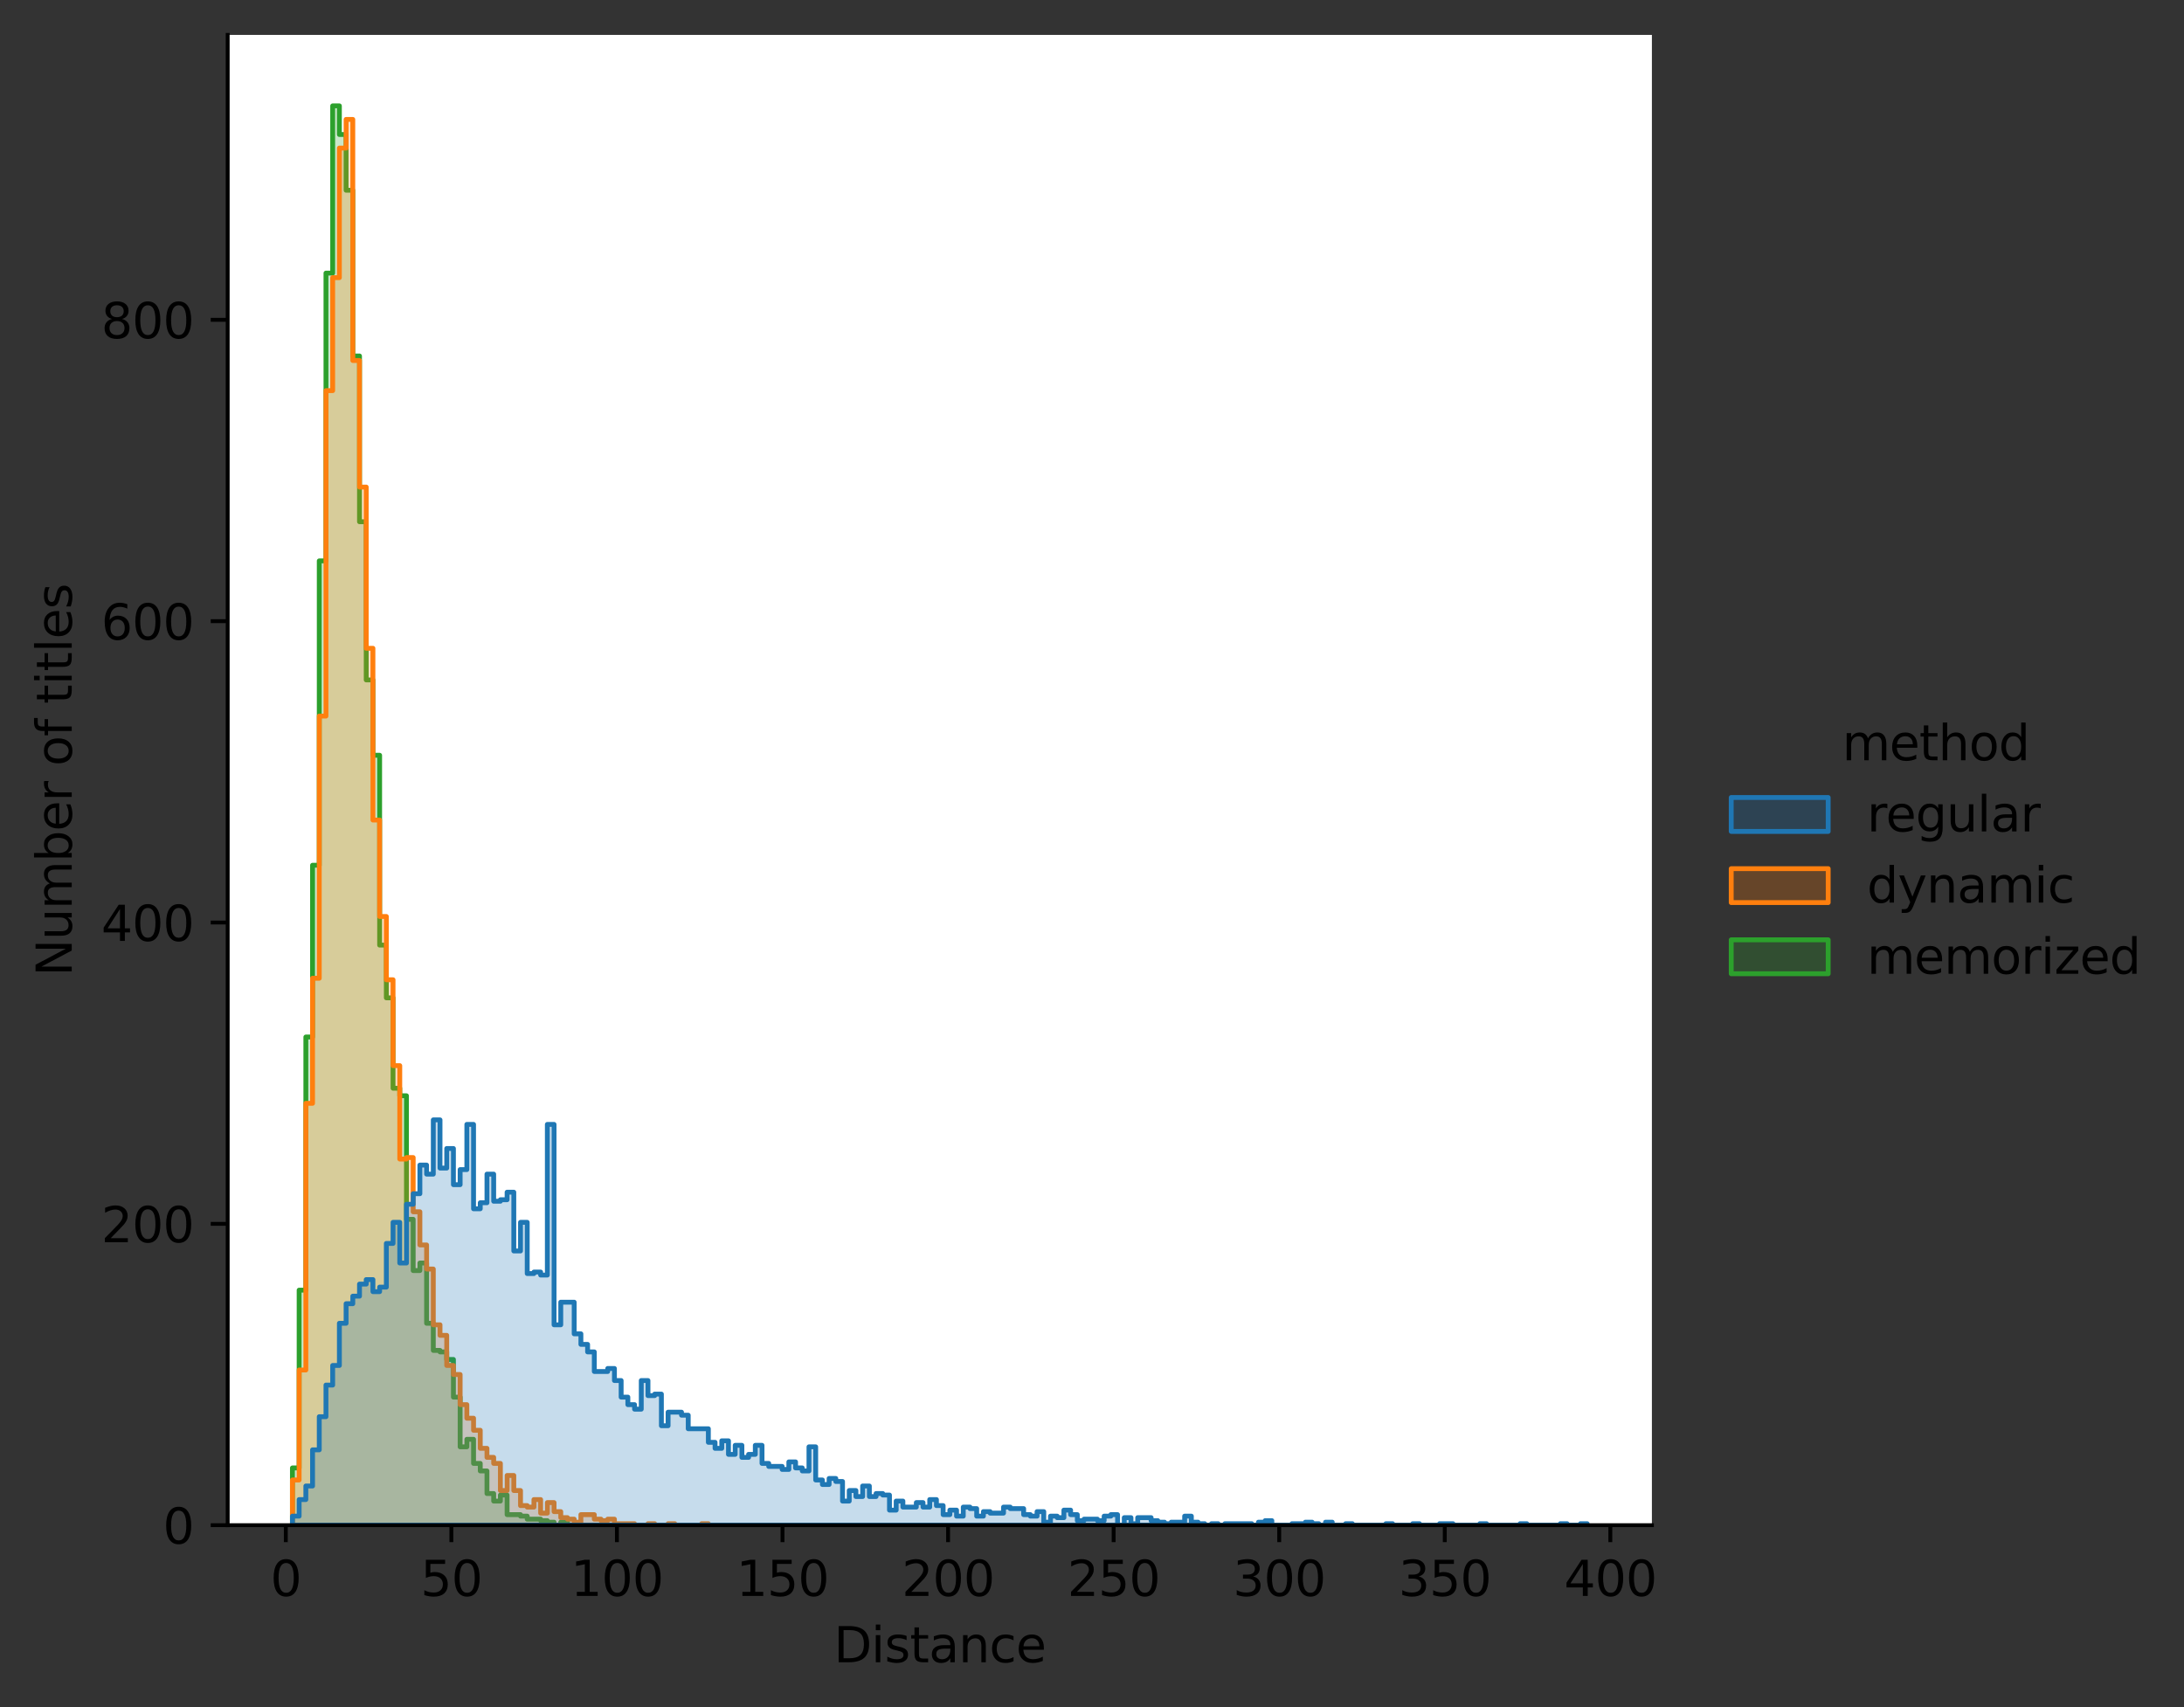 <?xml version="1.0" encoding="utf-8" standalone="no"?>
<!DOCTYPE svg PUBLIC "-//W3C//DTD SVG 1.1//EN"
  "http://www.w3.org/Graphics/SVG/1.1/DTD/svg11.dtd">
<svg xmlns:xlink="http://www.w3.org/1999/xlink" width="450.491pt" height="352.156pt" viewBox="0 0 450.491 352.156" xmlns="http://www.w3.org/2000/svg" version="1.1">
 <rect x="0" y="0" width="450.491" height="352.156" fill="#333333" stroke="none"/>
 <defs>
  <style type="text/css">*{stroke-linejoin: round; stroke-linecap: butt}</style>
 </defs>
 <g id="figure_1">
  <g id="patch_1">
   <path d="M 0 352.156 
L 450.491 352.156 
L 450.491 0 
L 0 0 
L 0 352.156 
z
" style="fill: none"/>
  </g>
  <g id="axes_1">
   <g id="patch_2">
    <path d="M 46.966 314.6 
L 340.735 314.6 
L 340.735 7.2 
L 46.966 7.2 
z
" style="fill: #ffffff"/>
   </g>
   <g id="PolyCollection_1">
    <defs>
     <path id="mc8b5be46db" d="M 60.319 -49.366 
L 60.319 -37.556 
L 61.703 -37.556 
L 61.703 -37.556 
L 63.086 -37.556 
L 63.086 -37.556 
L 64.47 -37.556 
L 64.47 -37.556 
L 65.854 -37.556 
L 65.854 -37.556 
L 67.237 -37.556 
L 67.237 -37.556 
L 68.621 -37.556 
L 68.621 -37.556 
L 70.005 -37.556 
L 70.005 -37.556 
L 71.389 -37.556 
L 71.389 -37.556 
L 72.772 -37.556 
L 72.772 -37.556 
L 74.156 -37.556 
L 74.156 -37.556 
L 75.54 -37.556 
L 75.54 -37.556 
L 76.924 -37.556 
L 76.924 -37.556 
L 78.307 -37.556 
L 78.307 -37.556 
L 79.691 -37.556 
L 79.691 -37.556 
L 81.075 -37.556 
L 81.075 -37.556 
L 82.459 -37.556 
L 82.459 -37.556 
L 83.842 -37.556 
L 83.842 -37.556 
L 85.226 -37.556 
L 85.226 -37.556 
L 86.61 -37.556 
L 86.61 -37.556 
L 87.994 -37.556 
L 87.994 -37.556 
L 89.377 -37.556 
L 89.377 -37.556 
L 90.761 -37.556 
L 90.761 -37.556 
L 92.145 -37.556 
L 92.145 -37.556 
L 93.529 -37.556 
L 93.529 -37.556 
L 94.912 -37.556 
L 94.912 -37.556 
L 96.296 -37.556 
L 96.296 -37.556 
L 97.68 -37.556 
L 97.68 -37.556 
L 99.064 -37.556 
L 99.064 -37.556 
L 100.447 -37.556 
L 100.447 -37.556 
L 101.831 -37.556 
L 101.831 -37.556 
L 103.215 -37.556 
L 103.215 -37.556 
L 104.599 -37.556 
L 104.599 -37.556 
L 105.982 -37.556 
L 105.982 -37.556 
L 107.366 -37.556 
L 107.366 -37.556 
L 108.75 -37.556 
L 108.75 -37.556 
L 110.134 -37.556 
L 110.134 -37.556 
L 111.517 -37.556 
L 111.517 -37.556 
L 112.901 -37.556 
L 112.901 -37.556 
L 114.285 -37.556 
L 114.285 -37.556 
L 115.669 -37.556 
L 115.669 -37.556 
L 117.052 -37.556 
L 117.052 -37.556 
L 118.436 -37.556 
L 118.436 -37.556 
L 119.82 -37.556 
L 119.82 -37.556 
L 121.204 -37.556 
L 121.204 -37.556 
L 122.587 -37.556 
L 122.587 -37.556 
L 123.971 -37.556 
L 123.971 -37.556 
L 125.355 -37.556 
L 125.355 -37.556 
L 126.738 -37.556 
L 126.738 -37.556 
L 128.122 -37.556 
L 128.122 -37.556 
L 129.506 -37.556 
L 129.506 -37.556 
L 130.89 -37.556 
L 130.89 -37.556 
L 132.273 -37.556 
L 132.273 -37.556 
L 133.657 -37.556 
L 133.657 -37.556 
L 135.041 -37.556 
L 135.041 -37.556 
L 136.425 -37.556 
L 136.425 -37.556 
L 137.808 -37.556 
L 137.808 -37.556 
L 139.192 -37.556 
L 139.192 -37.556 
L 140.576 -37.556 
L 140.576 -37.556 
L 141.96 -37.556 
L 141.96 -37.556 
L 143.343 -37.556 
L 143.343 -37.556 
L 144.727 -37.556 
L 144.727 -37.556 
L 146.111 -37.556 
L 146.111 -37.556 
L 147.495 -37.556 
L 147.495 -37.556 
L 148.878 -37.556 
L 148.878 -37.556 
L 150.262 -37.556 
L 150.262 -37.556 
L 151.646 -37.556 
L 151.646 -37.556 
L 153.03 -37.556 
L 153.03 -37.556 
L 154.413 -37.556 
L 154.413 -37.556 
L 155.797 -37.556 
L 155.797 -37.556 
L 157.181 -37.556 
L 157.181 -37.556 
L 158.565 -37.556 
L 158.565 -37.556 
L 159.948 -37.556 
L 159.948 -37.556 
L 161.332 -37.556 
L 161.332 -37.556 
L 162.716 -37.556 
L 162.716 -37.556 
L 164.1 -37.556 
L 164.1 -37.556 
L 165.483 -37.556 
L 165.483 -37.556 
L 166.867 -37.556 
L 166.867 -37.556 
L 168.251 -37.556 
L 168.251 -37.556 
L 169.635 -37.556 
L 169.635 -37.556 
L 171.018 -37.556 
L 171.018 -37.556 
L 172.402 -37.556 
L 172.402 -37.556 
L 173.786 -37.556 
L 173.786 -37.556 
L 175.17 -37.556 
L 175.17 -37.556 
L 176.553 -37.556 
L 176.553 -37.556 
L 177.937 -37.556 
L 177.937 -37.556 
L 179.321 -37.556 
L 179.321 -37.556 
L 180.705 -37.556 
L 180.705 -37.556 
L 182.088 -37.556 
L 182.088 -37.556 
L 183.472 -37.556 
L 183.472 -37.556 
L 184.856 -37.556 
L 184.856 -37.556 
L 186.239 -37.556 
L 186.239 -37.556 
L 187.623 -37.556 
L 187.623 -37.556 
L 189.007 -37.556 
L 189.007 -37.556 
L 190.391 -37.556 
L 190.391 -37.556 
L 191.774 -37.556 
L 191.774 -37.556 
L 193.158 -37.556 
L 193.158 -37.556 
L 194.542 -37.556 
L 194.542 -37.556 
L 195.926 -37.556 
L 195.926 -37.556 
L 197.309 -37.556 
L 197.309 -37.556 
L 198.693 -37.556 
L 198.693 -37.556 
L 200.077 -37.556 
L 200.077 -37.556 
L 201.461 -37.556 
L 201.461 -37.556 
L 202.844 -37.556 
L 202.844 -37.556 
L 204.228 -37.556 
L 204.228 -37.556 
L 205.612 -37.556 
L 205.612 -37.556 
L 206.996 -37.556 
L 206.996 -37.556 
L 208.379 -37.556 
L 208.379 -37.556 
L 209.763 -37.556 
L 209.763 -37.556 
L 211.147 -37.556 
L 211.147 -37.556 
L 212.531 -37.556 
L 212.531 -37.556 
L 213.914 -37.556 
L 213.914 -37.556 
L 215.298 -37.556 
L 215.298 -37.556 
L 216.682 -37.556 
L 216.682 -37.556 
L 218.066 -37.556 
L 218.066 -37.556 
L 219.449 -37.556 
L 219.449 -37.556 
L 220.833 -37.556 
L 220.833 -37.556 
L 222.217 -37.556 
L 222.217 -37.556 
L 223.601 -37.556 
L 223.601 -37.556 
L 224.984 -37.556 
L 224.984 -37.556 
L 226.368 -37.556 
L 226.368 -37.556 
L 227.752 -37.556 
L 227.752 -37.556 
L 229.136 -37.556 
L 229.136 -37.556 
L 230.519 -37.556 
L 230.519 -37.556 
L 231.903 -37.556 
L 231.903 -37.556 
L 233.287 -37.556 
L 233.287 -37.556 
L 234.671 -37.556 
L 234.671 -37.556 
L 236.054 -37.556 
L 236.054 -37.556 
L 237.438 -37.556 
L 237.438 -37.556 
L 238.822 -37.556 
L 238.822 -37.556 
L 240.206 -37.556 
L 240.206 -37.556 
L 241.589 -37.556 
L 241.589 -37.556 
L 242.973 -37.556 
L 242.973 -37.556 
L 244.357 -37.556 
L 244.357 -37.556 
L 245.74 -37.556 
L 245.74 -37.556 
L 247.124 -37.556 
L 247.124 -37.556 
L 248.508 -37.556 
L 248.508 -37.556 
L 249.892 -37.556 
L 249.892 -37.556 
L 251.275 -37.556 
L 251.275 -37.556 
L 252.659 -37.556 
L 252.659 -37.556 
L 254.043 -37.556 
L 254.043 -37.556 
L 255.427 -37.556 
L 255.427 -37.556 
L 256.81 -37.556 
L 256.81 -37.556 
L 258.194 -37.556 
L 258.194 -37.556 
L 259.578 -37.556 
L 259.578 -37.556 
L 260.962 -37.556 
L 260.962 -37.556 
L 262.345 -37.556 
L 262.345 -37.556 
L 263.729 -37.556 
L 263.729 -37.556 
L 265.113 -37.556 
L 265.113 -37.556 
L 266.497 -37.556 
L 266.497 -37.556 
L 267.88 -37.556 
L 267.88 -37.556 
L 269.264 -37.556 
L 269.264 -37.556 
L 270.648 -37.556 
L 270.648 -37.556 
L 272.032 -37.556 
L 272.032 -37.556 
L 273.415 -37.556 
L 273.415 -37.556 
L 274.799 -37.556 
L 274.799 -37.556 
L 276.183 -37.556 
L 276.183 -37.556 
L 277.567 -37.556 
L 277.567 -37.556 
L 278.95 -37.556 
L 278.95 -37.556 
L 280.334 -37.556 
L 280.334 -37.556 
L 281.718 -37.556 
L 281.718 -37.556 
L 283.102 -37.556 
L 283.102 -37.556 
L 284.485 -37.556 
L 284.485 -37.556 
L 285.869 -37.556 
L 285.869 -37.556 
L 287.253 -37.556 
L 287.253 -37.556 
L 288.637 -37.556 
L 288.637 -37.556 
L 290.02 -37.556 
L 290.02 -37.556 
L 291.404 -37.556 
L 291.404 -37.556 
L 292.788 -37.556 
L 292.788 -37.556 
L 294.172 -37.556 
L 294.172 -37.556 
L 295.555 -37.556 
L 295.555 -37.556 
L 296.939 -37.556 
L 296.939 -37.556 
L 298.323 -37.556 
L 298.323 -37.556 
L 299.707 -37.556 
L 299.707 -37.556 
L 301.09 -37.556 
L 301.09 -37.556 
L 302.474 -37.556 
L 302.474 -37.556 
L 303.858 -37.556 
L 303.858 -37.556 
L 305.242 -37.556 
L 305.242 -37.556 
L 306.625 -37.556 
L 306.625 -37.556 
L 308.009 -37.556 
L 308.009 -37.556 
L 309.393 -37.556 
L 309.393 -37.556 
L 310.776 -37.556 
L 310.776 -37.556 
L 312.16 -37.556 
L 312.16 -37.556 
L 313.544 -37.556 
L 313.544 -37.556 
L 314.928 -37.556 
L 314.928 -37.556 
L 316.311 -37.556 
L 316.311 -37.556 
L 317.695 -37.556 
L 317.695 -37.556 
L 319.079 -37.556 
L 319.079 -37.556 
L 320.463 -37.556 
L 320.463 -37.556 
L 321.846 -37.556 
L 321.846 -37.556 
L 323.23 -37.556 
L 323.23 -37.556 
L 324.614 -37.556 
L 324.614 -37.556 
L 325.998 -37.556 
L 325.998 -37.556 
L 327.381 -37.556 
L 327.381 -37.556 
L 327.381 -37.556 
L 327.381 -37.556 
L 327.381 -37.556 
L 325.998 -37.556 
L 325.998 -37.556 
L 324.614 -37.556 
L 324.614 -37.556 
L 323.23 -37.556 
L 323.23 -37.556 
L 321.846 -37.556 
L 321.846 -37.556 
L 320.463 -37.556 
L 320.463 -37.556 
L 319.079 -37.556 
L 319.079 -37.556 
L 317.695 -37.556 
L 317.695 -37.556 
L 316.311 -37.556 
L 316.311 -37.556 
L 314.928 -37.556 
L 314.928 -37.556 
L 313.544 -37.556 
L 313.544 -37.556 
L 312.16 -37.556 
L 312.16 -37.556 
L 310.776 -37.556 
L 310.776 -37.556 
L 309.393 -37.556 
L 309.393 -37.556 
L 308.009 -37.556 
L 308.009 -37.556 
L 306.625 -37.556 
L 306.625 -37.556 
L 305.242 -37.556 
L 305.242 -37.556 
L 303.858 -37.556 
L 303.858 -37.556 
L 302.474 -37.556 
L 302.474 -37.556 
L 301.09 -37.556 
L 301.09 -37.556 
L 299.707 -37.556 
L 299.707 -37.556 
L 298.323 -37.556 
L 298.323 -37.556 
L 296.939 -37.556 
L 296.939 -37.556 
L 295.555 -37.556 
L 295.555 -37.556 
L 294.172 -37.556 
L 294.172 -37.556 
L 292.788 -37.556 
L 292.788 -37.556 
L 291.404 -37.556 
L 291.404 -37.556 
L 290.02 -37.556 
L 290.02 -37.556 
L 288.637 -37.556 
L 288.637 -37.556 
L 287.253 -37.556 
L 287.253 -37.556 
L 285.869 -37.556 
L 285.869 -37.556 
L 284.485 -37.556 
L 284.485 -37.556 
L 283.102 -37.556 
L 283.102 -37.556 
L 281.718 -37.556 
L 281.718 -37.556 
L 280.334 -37.556 
L 280.334 -37.556 
L 278.95 -37.556 
L 278.95 -37.556 
L 277.567 -37.556 
L 277.567 -37.556 
L 276.183 -37.556 
L 276.183 -37.556 
L 274.799 -37.556 
L 274.799 -37.556 
L 273.415 -37.556 
L 273.415 -37.556 
L 272.032 -37.556 
L 272.032 -37.556 
L 270.648 -37.556 
L 270.648 -37.556 
L 269.264 -37.556 
L 269.264 -37.556 
L 267.88 -37.556 
L 267.88 -37.556 
L 266.497 -37.556 
L 266.497 -37.556 
L 265.113 -37.556 
L 265.113 -37.556 
L 263.729 -37.556 
L 263.729 -37.556 
L 262.345 -37.556 
L 262.345 -37.556 
L 260.962 -37.556 
L 260.962 -37.556 
L 259.578 -37.556 
L 259.578 -37.556 
L 258.194 -37.556 
L 258.194 -37.556 
L 256.81 -37.556 
L 256.81 -37.556 
L 255.427 -37.556 
L 255.427 -37.556 
L 254.043 -37.556 
L 254.043 -37.556 
L 252.659 -37.556 
L 252.659 -37.556 
L 251.275 -37.556 
L 251.275 -37.556 
L 249.892 -37.556 
L 249.892 -37.556 
L 248.508 -37.556 
L 248.508 -37.556 
L 247.124 -37.556 
L 247.124 -37.556 
L 245.74 -37.556 
L 245.74 -37.556 
L 244.357 -37.556 
L 244.357 -37.556 
L 242.973 -37.556 
L 242.973 -37.556 
L 241.589 -37.556 
L 241.589 -37.556 
L 240.206 -37.556 
L 240.206 -37.556 
L 238.822 -37.556 
L 238.822 -37.556 
L 237.438 -37.556 
L 237.438 -37.556 
L 236.054 -37.556 
L 236.054 -37.556 
L 234.671 -37.556 
L 234.671 -37.556 
L 233.287 -37.556 
L 233.287 -37.556 
L 231.903 -37.556 
L 231.903 -37.556 
L 230.519 -37.556 
L 230.519 -37.556 
L 229.136 -37.556 
L 229.136 -37.556 
L 227.752 -37.556 
L 227.752 -37.556 
L 226.368 -37.556 
L 226.368 -37.556 
L 224.984 -37.556 
L 224.984 -37.556 
L 223.601 -37.556 
L 223.601 -37.556 
L 222.217 -37.556 
L 222.217 -37.556 
L 220.833 -37.556 
L 220.833 -37.556 
L 219.449 -37.556 
L 219.449 -37.556 
L 218.066 -37.556 
L 218.066 -37.556 
L 216.682 -37.556 
L 216.682 -37.556 
L 215.298 -37.556 
L 215.298 -37.556 
L 213.914 -37.556 
L 213.914 -37.556 
L 212.531 -37.556 
L 212.531 -37.556 
L 211.147 -37.556 
L 211.147 -37.556 
L 209.763 -37.556 
L 209.763 -37.556 
L 208.379 -37.556 
L 208.379 -37.556 
L 206.996 -37.556 
L 206.996 -37.556 
L 205.612 -37.556 
L 205.612 -37.556 
L 204.228 -37.556 
L 204.228 -37.556 
L 202.844 -37.556 
L 202.844 -37.556 
L 201.461 -37.556 
L 201.461 -37.556 
L 200.077 -37.556 
L 200.077 -37.556 
L 198.693 -37.556 
L 198.693 -37.556 
L 197.309 -37.556 
L 197.309 -37.556 
L 195.926 -37.556 
L 195.926 -37.556 
L 194.542 -37.556 
L 194.542 -37.556 
L 193.158 -37.556 
L 193.158 -37.556 
L 191.774 -37.556 
L 191.774 -37.556 
L 190.391 -37.556 
L 190.391 -37.556 
L 189.007 -37.556 
L 189.007 -37.556 
L 187.623 -37.556 
L 187.623 -37.556 
L 186.239 -37.556 
L 186.239 -37.556 
L 184.856 -37.556 
L 184.856 -37.556 
L 183.472 -37.556 
L 183.472 -37.556 
L 182.088 -37.556 
L 182.088 -37.556 
L 180.705 -37.556 
L 180.705 -37.556 
L 179.321 -37.556 
L 179.321 -37.556 
L 177.937 -37.556 
L 177.937 -37.556 
L 176.553 -37.556 
L 176.553 -37.556 
L 175.17 -37.556 
L 175.17 -37.556 
L 173.786 -37.556 
L 173.786 -37.556 
L 172.402 -37.556 
L 172.402 -37.556 
L 171.018 -37.556 
L 171.018 -37.556 
L 169.635 -37.556 
L 169.635 -37.556 
L 168.251 -37.556 
L 168.251 -37.556 
L 166.867 -37.556 
L 166.867 -37.556 
L 165.483 -37.556 
L 165.483 -37.556 
L 164.1 -37.556 
L 164.1 -37.556 
L 162.716 -37.556 
L 162.716 -37.556 
L 161.332 -37.556 
L 161.332 -37.556 
L 159.948 -37.556 
L 159.948 -37.556 
L 158.565 -37.556 
L 158.565 -37.556 
L 157.181 -37.556 
L 157.181 -37.556 
L 155.797 -37.556 
L 155.797 -37.556 
L 154.413 -37.556 
L 154.413 -37.556 
L 153.03 -37.556 
L 153.03 -37.556 
L 151.646 -37.556 
L 151.646 -37.556 
L 150.262 -37.556 
L 150.262 -37.556 
L 148.878 -37.556 
L 148.878 -37.556 
L 147.495 -37.556 
L 147.495 -37.556 
L 146.111 -37.556 
L 146.111 -37.556 
L 144.727 -37.556 
L 144.727 -37.556 
L 143.343 -37.556 
L 143.343 -37.556 
L 141.96 -37.556 
L 141.96 -37.556 
L 140.576 -37.556 
L 140.576 -37.556 
L 139.192 -37.556 
L 139.192 -37.556 
L 137.808 -37.556 
L 137.808 -37.556 
L 136.425 -37.556 
L 136.425 -37.556 
L 135.041 -37.556 
L 135.041 -37.556 
L 133.657 -37.556 
L 133.657 -37.556 
L 132.273 -37.556 
L 132.273 -37.556 
L 130.89 -37.556 
L 130.89 -37.556 
L 129.506 -37.556 
L 129.506 -37.556 
L 128.122 -37.556 
L 128.122 -37.556 
L 126.738 -37.556 
L 126.738 -37.556 
L 125.355 -37.556 
L 125.355 -37.556 
L 123.971 -37.556 
L 123.971 -37.556 
L 122.587 -37.556 
L 122.587 -37.556 
L 121.204 -37.556 
L 121.204 -37.556 
L 119.82 -37.556 
L 119.82 -37.556 
L 118.436 -37.556 
L 118.436 -37.556 
L 117.052 -37.556 
L 117.052 -38.178 
L 115.669 -38.178 
L 115.669 -37.556 
L 114.285 -37.556 
L 114.285 -38.178 
L 112.901 -38.178 
L 112.901 -38.489 
L 111.517 -38.489 
L 111.517 -38.799 
L 110.134 -38.799 
L 110.134 -38.799 
L 108.75 -38.799 
L 108.75 -39.421 
L 107.366 -39.421 
L 107.366 -39.732 
L 105.982 -39.732 
L 105.982 -39.732 
L 104.599 -39.732 
L 104.599 -43.772 
L 103.215 -43.772 
L 103.215 -42.529 
L 101.831 -42.529 
L 101.831 -44.083 
L 100.447 -44.083 
L 100.447 -48.745 
L 99.064 -48.745 
L 99.064 -50.299 
L 97.68 -50.299 
L 97.68 -55.271 
L 96.296 -55.271 
L 96.296 -53.717 
L 94.912 -53.717 
L 94.912 -63.973 
L 93.529 -63.973 
L 93.529 -71.743 
L 92.145 -71.743 
L 92.145 -73.297 
L 90.761 -73.297 
L 90.761 -73.608 
L 89.377 -73.608 
L 89.377 -79.202 
L 87.994 -79.202 
L 87.994 -91.633 
L 86.61 -91.633 
L 86.61 -90.079 
L 85.226 -90.079 
L 85.226 -100.646 
L 83.842 -100.646 
L 83.842 -126.131 
L 82.459 -126.131 
L 82.459 -127.685 
L 81.075 -127.685 
L 81.075 -146.332 
L 79.691 -146.332 
L 79.691 -157.209 
L 78.307 -157.209 
L 78.307 -196.369 
L 76.924 -196.369 
L 76.924 -211.908 
L 75.54 -211.908 
L 75.54 -244.541 
L 74.156 -244.541 
L 74.156 -278.727 
L 72.772 -278.727 
L 72.772 -312.914 
L 71.389 -312.914 
L 71.389 -324.413 
L 70.005 -324.413 
L 70.005 -330.318 
L 68.621 -330.318 
L 68.621 -295.821 
L 67.237 -295.821 
L 67.237 -236.46 
L 65.854 -236.46 
L 65.854 -173.681 
L 64.47 -173.681 
L 64.47 -138.251 
L 63.086 -138.251 
L 63.086 -86.039 
L 61.703 -86.039 
L 61.703 -49.366 
L 60.319 -49.366 
z
" style="stroke: #2ca02c"/>
    </defs>
    <g clip-path="url(#pe893af61f7)">
     <use xlink:href="#mc8b5be46db" x="0" y="352.156" style="fill: #2ca02c; fill-opacity: 0.25; stroke: #2ca02c"/>
    </g>
   </g>
   <g id="PolyCollection_2">
    <defs>
     <path id="m56ab57a96d" d="M 60.319 -46.88 
L 60.319 -37.556 
L 61.703 -37.556 
L 61.703 -37.556 
L 63.086 -37.556 
L 63.086 -37.556 
L 64.47 -37.556 
L 64.47 -37.556 
L 65.854 -37.556 
L 65.854 -37.556 
L 67.237 -37.556 
L 67.237 -37.556 
L 68.621 -37.556 
L 68.621 -37.556 
L 70.005 -37.556 
L 70.005 -37.556 
L 71.389 -37.556 
L 71.389 -37.556 
L 72.772 -37.556 
L 72.772 -37.556 
L 74.156 -37.556 
L 74.156 -37.556 
L 75.54 -37.556 
L 75.54 -37.556 
L 76.924 -37.556 
L 76.924 -37.556 
L 78.307 -37.556 
L 78.307 -37.556 
L 79.691 -37.556 
L 79.691 -37.556 
L 81.075 -37.556 
L 81.075 -37.556 
L 82.459 -37.556 
L 82.459 -37.556 
L 83.842 -37.556 
L 83.842 -37.556 
L 85.226 -37.556 
L 85.226 -37.556 
L 86.61 -37.556 
L 86.61 -37.556 
L 87.994 -37.556 
L 87.994 -37.556 
L 89.377 -37.556 
L 89.377 -37.556 
L 90.761 -37.556 
L 90.761 -37.556 
L 92.145 -37.556 
L 92.145 -37.556 
L 93.529 -37.556 
L 93.529 -37.556 
L 94.912 -37.556 
L 94.912 -37.556 
L 96.296 -37.556 
L 96.296 -37.556 
L 97.68 -37.556 
L 97.68 -37.556 
L 99.064 -37.556 
L 99.064 -37.556 
L 100.447 -37.556 
L 100.447 -37.556 
L 101.831 -37.556 
L 101.831 -37.556 
L 103.215 -37.556 
L 103.215 -37.556 
L 104.599 -37.556 
L 104.599 -37.556 
L 105.982 -37.556 
L 105.982 -37.556 
L 107.366 -37.556 
L 107.366 -37.556 
L 108.75 -37.556 
L 108.75 -37.556 
L 110.134 -37.556 
L 110.134 -37.556 
L 111.517 -37.556 
L 111.517 -37.556 
L 112.901 -37.556 
L 112.901 -37.556 
L 114.285 -37.556 
L 114.285 -37.556 
L 115.669 -37.556 
L 115.669 -37.556 
L 117.052 -37.556 
L 117.052 -37.556 
L 118.436 -37.556 
L 118.436 -37.556 
L 119.82 -37.556 
L 119.82 -37.556 
L 121.204 -37.556 
L 121.204 -37.556 
L 122.587 -37.556 
L 122.587 -37.556 
L 123.971 -37.556 
L 123.971 -37.556 
L 125.355 -37.556 
L 125.355 -37.556 
L 126.738 -37.556 
L 126.738 -37.556 
L 128.122 -37.556 
L 128.122 -37.556 
L 129.506 -37.556 
L 129.506 -37.556 
L 130.89 -37.556 
L 130.89 -37.556 
L 132.273 -37.556 
L 132.273 -37.556 
L 133.657 -37.556 
L 133.657 -37.556 
L 135.041 -37.556 
L 135.041 -37.556 
L 136.425 -37.556 
L 136.425 -37.556 
L 137.808 -37.556 
L 137.808 -37.556 
L 139.192 -37.556 
L 139.192 -37.556 
L 140.576 -37.556 
L 140.576 -37.556 
L 141.96 -37.556 
L 141.96 -37.556 
L 143.343 -37.556 
L 143.343 -37.556 
L 144.727 -37.556 
L 144.727 -37.556 
L 146.111 -37.556 
L 146.111 -37.556 
L 147.495 -37.556 
L 147.495 -37.556 
L 148.878 -37.556 
L 148.878 -37.556 
L 150.262 -37.556 
L 150.262 -37.556 
L 151.646 -37.556 
L 151.646 -37.556 
L 153.03 -37.556 
L 153.03 -37.556 
L 154.413 -37.556 
L 154.413 -37.556 
L 155.797 -37.556 
L 155.797 -37.556 
L 157.181 -37.556 
L 157.181 -37.556 
L 158.565 -37.556 
L 158.565 -37.556 
L 159.948 -37.556 
L 159.948 -37.556 
L 161.332 -37.556 
L 161.332 -37.556 
L 162.716 -37.556 
L 162.716 -37.556 
L 164.1 -37.556 
L 164.1 -37.556 
L 165.483 -37.556 
L 165.483 -37.556 
L 166.867 -37.556 
L 166.867 -37.556 
L 168.251 -37.556 
L 168.251 -37.556 
L 169.635 -37.556 
L 169.635 -37.556 
L 171.018 -37.556 
L 171.018 -37.556 
L 172.402 -37.556 
L 172.402 -37.556 
L 173.786 -37.556 
L 173.786 -37.556 
L 175.17 -37.556 
L 175.17 -37.556 
L 176.553 -37.556 
L 176.553 -37.556 
L 177.937 -37.556 
L 177.937 -37.556 
L 179.321 -37.556 
L 179.321 -37.556 
L 180.705 -37.556 
L 180.705 -37.556 
L 182.088 -37.556 
L 182.088 -37.556 
L 183.472 -37.556 
L 183.472 -37.556 
L 184.856 -37.556 
L 184.856 -37.556 
L 186.239 -37.556 
L 186.239 -37.556 
L 187.623 -37.556 
L 187.623 -37.556 
L 189.007 -37.556 
L 189.007 -37.556 
L 190.391 -37.556 
L 190.391 -37.556 
L 191.774 -37.556 
L 191.774 -37.556 
L 193.158 -37.556 
L 193.158 -37.556 
L 194.542 -37.556 
L 194.542 -37.556 
L 195.926 -37.556 
L 195.926 -37.556 
L 197.309 -37.556 
L 197.309 -37.556 
L 198.693 -37.556 
L 198.693 -37.556 
L 200.077 -37.556 
L 200.077 -37.556 
L 201.461 -37.556 
L 201.461 -37.556 
L 202.844 -37.556 
L 202.844 -37.556 
L 204.228 -37.556 
L 204.228 -37.556 
L 205.612 -37.556 
L 205.612 -37.556 
L 206.996 -37.556 
L 206.996 -37.556 
L 208.379 -37.556 
L 208.379 -37.556 
L 209.763 -37.556 
L 209.763 -37.556 
L 211.147 -37.556 
L 211.147 -37.556 
L 212.531 -37.556 
L 212.531 -37.556 
L 213.914 -37.556 
L 213.914 -37.556 
L 215.298 -37.556 
L 215.298 -37.556 
L 216.682 -37.556 
L 216.682 -37.556 
L 218.066 -37.556 
L 218.066 -37.556 
L 219.449 -37.556 
L 219.449 -37.556 
L 220.833 -37.556 
L 220.833 -37.556 
L 222.217 -37.556 
L 222.217 -37.556 
L 223.601 -37.556 
L 223.601 -37.556 
L 224.984 -37.556 
L 224.984 -37.556 
L 226.368 -37.556 
L 226.368 -37.556 
L 227.752 -37.556 
L 227.752 -37.556 
L 229.136 -37.556 
L 229.136 -37.556 
L 230.519 -37.556 
L 230.519 -37.556 
L 231.903 -37.556 
L 231.903 -37.556 
L 233.287 -37.556 
L 233.287 -37.556 
L 234.671 -37.556 
L 234.671 -37.556 
L 236.054 -37.556 
L 236.054 -37.556 
L 237.438 -37.556 
L 237.438 -37.556 
L 238.822 -37.556 
L 238.822 -37.556 
L 240.206 -37.556 
L 240.206 -37.556 
L 241.589 -37.556 
L 241.589 -37.556 
L 242.973 -37.556 
L 242.973 -37.556 
L 244.357 -37.556 
L 244.357 -37.556 
L 245.74 -37.556 
L 245.74 -37.556 
L 247.124 -37.556 
L 247.124 -37.556 
L 248.508 -37.556 
L 248.508 -37.556 
L 249.892 -37.556 
L 249.892 -37.556 
L 251.275 -37.556 
L 251.275 -37.556 
L 252.659 -37.556 
L 252.659 -37.556 
L 254.043 -37.556 
L 254.043 -37.556 
L 255.427 -37.556 
L 255.427 -37.556 
L 256.81 -37.556 
L 256.81 -37.556 
L 258.194 -37.556 
L 258.194 -37.556 
L 259.578 -37.556 
L 259.578 -37.556 
L 260.962 -37.556 
L 260.962 -37.556 
L 262.345 -37.556 
L 262.345 -37.556 
L 263.729 -37.556 
L 263.729 -37.556 
L 265.113 -37.556 
L 265.113 -37.556 
L 266.497 -37.556 
L 266.497 -37.556 
L 267.88 -37.556 
L 267.88 -37.556 
L 269.264 -37.556 
L 269.264 -37.556 
L 270.648 -37.556 
L 270.648 -37.556 
L 272.032 -37.556 
L 272.032 -37.556 
L 273.415 -37.556 
L 273.415 -37.556 
L 274.799 -37.556 
L 274.799 -37.556 
L 276.183 -37.556 
L 276.183 -37.556 
L 277.567 -37.556 
L 277.567 -37.556 
L 278.95 -37.556 
L 278.95 -37.556 
L 280.334 -37.556 
L 280.334 -37.556 
L 281.718 -37.556 
L 281.718 -37.556 
L 283.102 -37.556 
L 283.102 -37.556 
L 284.485 -37.556 
L 284.485 -37.556 
L 285.869 -37.556 
L 285.869 -37.556 
L 287.253 -37.556 
L 287.253 -37.556 
L 288.637 -37.556 
L 288.637 -37.556 
L 290.02 -37.556 
L 290.02 -37.556 
L 291.404 -37.556 
L 291.404 -37.556 
L 292.788 -37.556 
L 292.788 -37.556 
L 294.172 -37.556 
L 294.172 -37.556 
L 295.555 -37.556 
L 295.555 -37.556 
L 296.939 -37.556 
L 296.939 -37.556 
L 298.323 -37.556 
L 298.323 -37.556 
L 299.707 -37.556 
L 299.707 -37.556 
L 301.09 -37.556 
L 301.09 -37.556 
L 302.474 -37.556 
L 302.474 -37.556 
L 303.858 -37.556 
L 303.858 -37.556 
L 305.242 -37.556 
L 305.242 -37.556 
L 306.625 -37.556 
L 306.625 -37.556 
L 308.009 -37.556 
L 308.009 -37.556 
L 309.393 -37.556 
L 309.393 -37.556 
L 310.776 -37.556 
L 310.776 -37.556 
L 312.16 -37.556 
L 312.16 -37.556 
L 313.544 -37.556 
L 313.544 -37.556 
L 314.928 -37.556 
L 314.928 -37.556 
L 316.311 -37.556 
L 316.311 -37.556 
L 317.695 -37.556 
L 317.695 -37.556 
L 319.079 -37.556 
L 319.079 -37.556 
L 320.463 -37.556 
L 320.463 -37.556 
L 321.846 -37.556 
L 321.846 -37.556 
L 323.23 -37.556 
L 323.23 -37.556 
L 324.614 -37.556 
L 324.614 -37.556 
L 325.998 -37.556 
L 325.998 -37.556 
L 327.381 -37.556 
L 327.381 -37.556 
L 327.381 -37.556 
L 327.381 -37.556 
L 327.381 -37.556 
L 325.998 -37.556 
L 325.998 -37.556 
L 324.614 -37.556 
L 324.614 -37.556 
L 323.23 -37.556 
L 323.23 -37.556 
L 321.846 -37.556 
L 321.846 -37.556 
L 320.463 -37.556 
L 320.463 -37.556 
L 319.079 -37.556 
L 319.079 -37.556 
L 317.695 -37.556 
L 317.695 -37.556 
L 316.311 -37.556 
L 316.311 -37.556 
L 314.928 -37.556 
L 314.928 -37.556 
L 313.544 -37.556 
L 313.544 -37.556 
L 312.16 -37.556 
L 312.16 -37.556 
L 310.776 -37.556 
L 310.776 -37.556 
L 309.393 -37.556 
L 309.393 -37.556 
L 308.009 -37.556 
L 308.009 -37.556 
L 306.625 -37.556 
L 306.625 -37.556 
L 305.242 -37.556 
L 305.242 -37.556 
L 303.858 -37.556 
L 303.858 -37.556 
L 302.474 -37.556 
L 302.474 -37.556 
L 301.09 -37.556 
L 301.09 -37.556 
L 299.707 -37.556 
L 299.707 -37.556 
L 298.323 -37.556 
L 298.323 -37.556 
L 296.939 -37.556 
L 296.939 -37.556 
L 295.555 -37.556 
L 295.555 -37.556 
L 294.172 -37.556 
L 294.172 -37.556 
L 292.788 -37.556 
L 292.788 -37.556 
L 291.404 -37.556 
L 291.404 -37.556 
L 290.02 -37.556 
L 290.02 -37.556 
L 288.637 -37.556 
L 288.637 -37.556 
L 287.253 -37.556 
L 287.253 -37.556 
L 285.869 -37.556 
L 285.869 -37.556 
L 284.485 -37.556 
L 284.485 -37.556 
L 283.102 -37.556 
L 283.102 -37.556 
L 281.718 -37.556 
L 281.718 -37.556 
L 280.334 -37.556 
L 280.334 -37.556 
L 278.95 -37.556 
L 278.95 -37.556 
L 277.567 -37.556 
L 277.567 -37.556 
L 276.183 -37.556 
L 276.183 -37.556 
L 274.799 -37.556 
L 274.799 -37.556 
L 273.415 -37.556 
L 273.415 -37.556 
L 272.032 -37.556 
L 272.032 -37.556 
L 270.648 -37.556 
L 270.648 -37.556 
L 269.264 -37.556 
L 269.264 -37.556 
L 267.88 -37.556 
L 267.88 -37.556 
L 266.497 -37.556 
L 266.497 -37.556 
L 265.113 -37.556 
L 265.113 -37.556 
L 263.729 -37.556 
L 263.729 -37.556 
L 262.345 -37.556 
L 262.345 -37.556 
L 260.962 -37.556 
L 260.962 -37.556 
L 259.578 -37.556 
L 259.578 -37.556 
L 258.194 -37.556 
L 258.194 -37.556 
L 256.81 -37.556 
L 256.81 -37.556 
L 255.427 -37.556 
L 255.427 -37.556 
L 254.043 -37.556 
L 254.043 -37.556 
L 252.659 -37.556 
L 252.659 -37.556 
L 251.275 -37.556 
L 251.275 -37.556 
L 249.892 -37.556 
L 249.892 -37.556 
L 248.508 -37.556 
L 248.508 -37.556 
L 247.124 -37.556 
L 247.124 -37.556 
L 245.74 -37.556 
L 245.74 -37.556 
L 244.357 -37.556 
L 244.357 -37.556 
L 242.973 -37.556 
L 242.973 -37.556 
L 241.589 -37.556 
L 241.589 -37.556 
L 240.206 -37.556 
L 240.206 -37.556 
L 238.822 -37.556 
L 238.822 -37.556 
L 237.438 -37.556 
L 237.438 -37.556 
L 236.054 -37.556 
L 236.054 -37.556 
L 234.671 -37.556 
L 234.671 -37.556 
L 233.287 -37.556 
L 233.287 -37.556 
L 231.903 -37.556 
L 231.903 -37.556 
L 230.519 -37.556 
L 230.519 -37.556 
L 229.136 -37.556 
L 229.136 -37.556 
L 227.752 -37.556 
L 227.752 -37.556 
L 226.368 -37.556 
L 226.368 -37.556 
L 224.984 -37.556 
L 224.984 -37.556 
L 223.601 -37.556 
L 223.601 -37.556 
L 222.217 -37.556 
L 222.217 -37.556 
L 220.833 -37.556 
L 220.833 -37.556 
L 219.449 -37.556 
L 219.449 -37.556 
L 218.066 -37.556 
L 218.066 -37.556 
L 216.682 -37.556 
L 216.682 -37.556 
L 215.298 -37.556 
L 215.298 -37.556 
L 213.914 -37.556 
L 213.914 -37.556 
L 212.531 -37.556 
L 212.531 -37.556 
L 211.147 -37.556 
L 211.147 -37.556 
L 209.763 -37.556 
L 209.763 -37.556 
L 208.379 -37.556 
L 208.379 -37.556 
L 206.996 -37.556 
L 206.996 -37.556 
L 205.612 -37.556 
L 205.612 -37.556 
L 204.228 -37.556 
L 204.228 -37.556 
L 202.844 -37.556 
L 202.844 -37.556 
L 201.461 -37.556 
L 201.461 -37.556 
L 200.077 -37.556 
L 200.077 -37.556 
L 198.693 -37.556 
L 198.693 -37.556 
L 197.309 -37.556 
L 197.309 -37.556 
L 195.926 -37.556 
L 195.926 -37.556 
L 194.542 -37.556 
L 194.542 -37.556 
L 193.158 -37.556 
L 193.158 -37.556 
L 191.774 -37.556 
L 191.774 -37.556 
L 190.391 -37.556 
L 190.391 -37.556 
L 189.007 -37.556 
L 189.007 -37.556 
L 187.623 -37.556 
L 187.623 -37.556 
L 186.239 -37.556 
L 186.239 -37.556 
L 184.856 -37.556 
L 184.856 -37.556 
L 183.472 -37.556 
L 183.472 -37.556 
L 182.088 -37.556 
L 182.088 -37.556 
L 180.705 -37.556 
L 180.705 -37.556 
L 179.321 -37.556 
L 179.321 -37.556 
L 177.937 -37.556 
L 177.937 -37.556 
L 176.553 -37.556 
L 176.553 -37.556 
L 175.17 -37.556 
L 175.17 -37.556 
L 173.786 -37.556 
L 173.786 -37.556 
L 172.402 -37.556 
L 172.402 -37.556 
L 171.018 -37.556 
L 171.018 -37.556 
L 169.635 -37.556 
L 169.635 -37.556 
L 168.251 -37.556 
L 168.251 -37.556 
L 166.867 -37.556 
L 166.867 -37.556 
L 165.483 -37.556 
L 165.483 -37.556 
L 164.1 -37.556 
L 164.1 -37.556 
L 162.716 -37.556 
L 162.716 -37.556 
L 161.332 -37.556 
L 161.332 -37.556 
L 159.948 -37.556 
L 159.948 -37.556 
L 158.565 -37.556 
L 158.565 -37.556 
L 157.181 -37.556 
L 157.181 -37.556 
L 155.797 -37.556 
L 155.797 -37.556 
L 154.413 -37.556 
L 154.413 -37.556 
L 153.03 -37.556 
L 153.03 -37.556 
L 151.646 -37.556 
L 151.646 -37.556 
L 150.262 -37.556 
L 150.262 -37.556 
L 148.878 -37.556 
L 148.878 -37.556 
L 147.495 -37.556 
L 147.495 -37.556 
L 146.111 -37.556 
L 146.111 -37.867 
L 144.727 -37.867 
L 144.727 -37.556 
L 143.343 -37.556 
L 143.343 -37.556 
L 141.96 -37.556 
L 141.96 -37.556 
L 140.576 -37.556 
L 140.576 -37.556 
L 139.192 -37.556 
L 139.192 -37.867 
L 137.808 -37.867 
L 137.808 -37.556 
L 136.425 -37.556 
L 136.425 -37.556 
L 135.041 -37.556 
L 135.041 -37.867 
L 133.657 -37.867 
L 133.657 -37.556 
L 132.273 -37.556 
L 132.273 -37.556 
L 130.89 -37.556 
L 130.89 -37.867 
L 129.506 -37.867 
L 129.506 -37.867 
L 128.122 -37.867 
L 128.122 -37.867 
L 126.738 -37.867 
L 126.738 -38.799 
L 125.355 -38.799 
L 125.355 -38.489 
L 123.971 -38.489 
L 123.971 -38.799 
L 122.587 -38.799 
L 122.587 -39.732 
L 121.204 -39.732 
L 121.204 -39.732 
L 119.82 -39.732 
L 119.82 -38.178 
L 118.436 -38.178 
L 118.436 -38.799 
L 117.052 -38.799 
L 117.052 -39.11 
L 115.669 -39.11 
L 115.669 -40.353 
L 114.285 -40.353 
L 114.285 -42.218 
L 112.901 -42.218 
L 112.901 -40.043 
L 111.517 -40.043 
L 111.517 -42.84 
L 110.134 -42.84 
L 110.134 -41.286 
L 108.75 -41.286 
L 108.75 -41.596 
L 107.366 -41.596 
L 107.366 -44.704 
L 105.982 -44.704 
L 105.982 -47.812 
L 104.599 -47.812 
L 104.599 -44.704 
L 103.215 -44.704 
L 103.215 -50.299 
L 101.831 -50.299 
L 101.831 -51.542 
L 100.447 -51.542 
L 100.447 -53.406 
L 99.064 -53.406 
L 99.064 -57.136 
L 97.68 -57.136 
L 97.68 -59.622 
L 96.296 -59.622 
L 96.296 -62.419 
L 94.912 -62.419 
L 94.912 -68.635 
L 93.529 -68.635 
L 93.529 -70.5 
L 92.145 -70.5 
L 92.145 -76.715 
L 90.761 -76.715 
L 90.761 -78.891 
L 89.377 -78.891 
L 89.377 -90.39 
L 87.994 -90.39 
L 87.994 -95.363 
L 86.61 -95.363 
L 86.61 -102.2 
L 85.226 -102.2 
L 85.226 -113.388 
L 83.842 -113.388 
L 83.842 -113.078 
L 82.459 -113.078 
L 82.459 -132.346 
L 81.075 -132.346 
L 81.075 -150.061 
L 79.691 -150.061 
L 79.691 -163.114 
L 78.307 -163.114 
L 78.307 -183.005 
L 76.924 -183.005 
L 76.924 -218.435 
L 75.54 -218.435 
L 75.54 -251.689 
L 74.156 -251.689 
L 74.156 -277.795 
L 72.772 -277.795 
L 72.772 -327.521 
L 71.389 -327.521 
L 71.389 -321.616 
L 70.005 -321.616 
L 70.005 -294.888 
L 68.621 -294.888 
L 68.621 -271.579 
L 67.237 -271.579 
L 67.237 -204.449 
L 65.854 -204.449 
L 65.854 -150.372 
L 64.47 -150.372 
L 64.47 -124.577 
L 63.086 -124.577 
L 63.086 -69.567 
L 61.703 -69.567 
L 61.703 -46.88 
L 60.319 -46.88 
z
" style="stroke: #ff7f0e"/>
    </defs>
    <g clip-path="url(#pe893af61f7)">
     <use xlink:href="#m56ab57a96d" x="0" y="352.156" style="fill: #ff7f0e; fill-opacity: 0.25; stroke: #ff7f0e"/>
    </g>
   </g>
   <g id="PolyCollection_3">
    <defs>
     <path id="m132636ed9d" d="M 60.319 -39.421 
L 60.319 -37.556 
L 61.703 -37.556 
L 61.703 -37.556 
L 63.086 -37.556 
L 63.086 -37.556 
L 64.47 -37.556 
L 64.47 -37.556 
L 65.854 -37.556 
L 65.854 -37.556 
L 67.237 -37.556 
L 67.237 -37.556 
L 68.621 -37.556 
L 68.621 -37.556 
L 70.005 -37.556 
L 70.005 -37.556 
L 71.389 -37.556 
L 71.389 -37.556 
L 72.772 -37.556 
L 72.772 -37.556 
L 74.156 -37.556 
L 74.156 -37.556 
L 75.54 -37.556 
L 75.54 -37.556 
L 76.924 -37.556 
L 76.924 -37.556 
L 78.307 -37.556 
L 78.307 -37.556 
L 79.691 -37.556 
L 79.691 -37.556 
L 81.075 -37.556 
L 81.075 -37.556 
L 82.459 -37.556 
L 82.459 -37.556 
L 83.842 -37.556 
L 83.842 -37.556 
L 85.226 -37.556 
L 85.226 -37.556 
L 86.61 -37.556 
L 86.61 -37.556 
L 87.994 -37.556 
L 87.994 -37.556 
L 89.377 -37.556 
L 89.377 -37.556 
L 90.761 -37.556 
L 90.761 -37.556 
L 92.145 -37.556 
L 92.145 -37.556 
L 93.529 -37.556 
L 93.529 -37.556 
L 94.912 -37.556 
L 94.912 -37.556 
L 96.296 -37.556 
L 96.296 -37.556 
L 97.68 -37.556 
L 97.68 -37.556 
L 99.064 -37.556 
L 99.064 -37.556 
L 100.447 -37.556 
L 100.447 -37.556 
L 101.831 -37.556 
L 101.831 -37.556 
L 103.215 -37.556 
L 103.215 -37.556 
L 104.599 -37.556 
L 104.599 -37.556 
L 105.982 -37.556 
L 105.982 -37.556 
L 107.366 -37.556 
L 107.366 -37.556 
L 108.75 -37.556 
L 108.75 -37.556 
L 110.134 -37.556 
L 110.134 -37.556 
L 111.517 -37.556 
L 111.517 -37.556 
L 112.901 -37.556 
L 112.901 -37.556 
L 114.285 -37.556 
L 114.285 -37.556 
L 115.669 -37.556 
L 115.669 -37.556 
L 117.052 -37.556 
L 117.052 -37.556 
L 118.436 -37.556 
L 118.436 -37.556 
L 119.82 -37.556 
L 119.82 -37.556 
L 121.204 -37.556 
L 121.204 -37.556 
L 122.587 -37.556 
L 122.587 -37.556 
L 123.971 -37.556 
L 123.971 -37.556 
L 125.355 -37.556 
L 125.355 -37.556 
L 126.738 -37.556 
L 126.738 -37.556 
L 128.122 -37.556 
L 128.122 -37.556 
L 129.506 -37.556 
L 129.506 -37.556 
L 130.89 -37.556 
L 130.89 -37.556 
L 132.273 -37.556 
L 132.273 -37.556 
L 133.657 -37.556 
L 133.657 -37.556 
L 135.041 -37.556 
L 135.041 -37.556 
L 136.425 -37.556 
L 136.425 -37.556 
L 137.808 -37.556 
L 137.808 -37.556 
L 139.192 -37.556 
L 139.192 -37.556 
L 140.576 -37.556 
L 140.576 -37.556 
L 141.96 -37.556 
L 141.96 -37.556 
L 143.343 -37.556 
L 143.343 -37.556 
L 144.727 -37.556 
L 144.727 -37.556 
L 146.111 -37.556 
L 146.111 -37.556 
L 147.495 -37.556 
L 147.495 -37.556 
L 148.878 -37.556 
L 148.878 -37.556 
L 150.262 -37.556 
L 150.262 -37.556 
L 151.646 -37.556 
L 151.646 -37.556 
L 153.03 -37.556 
L 153.03 -37.556 
L 154.413 -37.556 
L 154.413 -37.556 
L 155.797 -37.556 
L 155.797 -37.556 
L 157.181 -37.556 
L 157.181 -37.556 
L 158.565 -37.556 
L 158.565 -37.556 
L 159.948 -37.556 
L 159.948 -37.556 
L 161.332 -37.556 
L 161.332 -37.556 
L 162.716 -37.556 
L 162.716 -37.556 
L 164.1 -37.556 
L 164.1 -37.556 
L 165.483 -37.556 
L 165.483 -37.556 
L 166.867 -37.556 
L 166.867 -37.556 
L 168.251 -37.556 
L 168.251 -37.556 
L 169.635 -37.556 
L 169.635 -37.556 
L 171.018 -37.556 
L 171.018 -37.556 
L 172.402 -37.556 
L 172.402 -37.556 
L 173.786 -37.556 
L 173.786 -37.556 
L 175.17 -37.556 
L 175.17 -37.556 
L 176.553 -37.556 
L 176.553 -37.556 
L 177.937 -37.556 
L 177.937 -37.556 
L 179.321 -37.556 
L 179.321 -37.556 
L 180.705 -37.556 
L 180.705 -37.556 
L 182.088 -37.556 
L 182.088 -37.556 
L 183.472 -37.556 
L 183.472 -37.556 
L 184.856 -37.556 
L 184.856 -37.556 
L 186.239 -37.556 
L 186.239 -37.556 
L 187.623 -37.556 
L 187.623 -37.556 
L 189.007 -37.556 
L 189.007 -37.556 
L 190.391 -37.556 
L 190.391 -37.556 
L 191.774 -37.556 
L 191.774 -37.556 
L 193.158 -37.556 
L 193.158 -37.556 
L 194.542 -37.556 
L 194.542 -37.556 
L 195.926 -37.556 
L 195.926 -37.556 
L 197.309 -37.556 
L 197.309 -37.556 
L 198.693 -37.556 
L 198.693 -37.556 
L 200.077 -37.556 
L 200.077 -37.556 
L 201.461 -37.556 
L 201.461 -37.556 
L 202.844 -37.556 
L 202.844 -37.556 
L 204.228 -37.556 
L 204.228 -37.556 
L 205.612 -37.556 
L 205.612 -37.556 
L 206.996 -37.556 
L 206.996 -37.556 
L 208.379 -37.556 
L 208.379 -37.556 
L 209.763 -37.556 
L 209.763 -37.556 
L 211.147 -37.556 
L 211.147 -37.556 
L 212.531 -37.556 
L 212.531 -37.556 
L 213.914 -37.556 
L 213.914 -37.556 
L 215.298 -37.556 
L 215.298 -37.556 
L 216.682 -37.556 
L 216.682 -37.556 
L 218.066 -37.556 
L 218.066 -37.556 
L 219.449 -37.556 
L 219.449 -37.556 
L 220.833 -37.556 
L 220.833 -37.556 
L 222.217 -37.556 
L 222.217 -37.556 
L 223.601 -37.556 
L 223.601 -37.556 
L 224.984 -37.556 
L 224.984 -37.556 
L 226.368 -37.556 
L 226.368 -37.556 
L 227.752 -37.556 
L 227.752 -37.556 
L 229.136 -37.556 
L 229.136 -37.556 
L 230.519 -37.556 
L 230.519 -37.556 
L 231.903 -37.556 
L 231.903 -37.556 
L 233.287 -37.556 
L 233.287 -37.556 
L 234.671 -37.556 
L 234.671 -37.556 
L 236.054 -37.556 
L 236.054 -37.556 
L 237.438 -37.556 
L 237.438 -37.556 
L 238.822 -37.556 
L 238.822 -37.556 
L 240.206 -37.556 
L 240.206 -37.556 
L 241.589 -37.556 
L 241.589 -37.556 
L 242.973 -37.556 
L 242.973 -37.556 
L 244.357 -37.556 
L 244.357 -37.556 
L 245.74 -37.556 
L 245.74 -37.556 
L 247.124 -37.556 
L 247.124 -37.556 
L 248.508 -37.556 
L 248.508 -37.556 
L 249.892 -37.556 
L 249.892 -37.556 
L 251.275 -37.556 
L 251.275 -37.556 
L 252.659 -37.556 
L 252.659 -37.556 
L 254.043 -37.556 
L 254.043 -37.556 
L 255.427 -37.556 
L 255.427 -37.556 
L 256.81 -37.556 
L 256.81 -37.556 
L 258.194 -37.556 
L 258.194 -37.556 
L 259.578 -37.556 
L 259.578 -37.556 
L 260.962 -37.556 
L 260.962 -37.556 
L 262.345 -37.556 
L 262.345 -37.556 
L 263.729 -37.556 
L 263.729 -37.556 
L 265.113 -37.556 
L 265.113 -37.556 
L 266.497 -37.556 
L 266.497 -37.556 
L 267.88 -37.556 
L 267.88 -37.556 
L 269.264 -37.556 
L 269.264 -37.556 
L 270.648 -37.556 
L 270.648 -37.556 
L 272.032 -37.556 
L 272.032 -37.556 
L 273.415 -37.556 
L 273.415 -37.556 
L 274.799 -37.556 
L 274.799 -37.556 
L 276.183 -37.556 
L 276.183 -37.556 
L 277.567 -37.556 
L 277.567 -37.556 
L 278.95 -37.556 
L 278.95 -37.556 
L 280.334 -37.556 
L 280.334 -37.556 
L 281.718 -37.556 
L 281.718 -37.556 
L 283.102 -37.556 
L 283.102 -37.556 
L 284.485 -37.556 
L 284.485 -37.556 
L 285.869 -37.556 
L 285.869 -37.556 
L 287.253 -37.556 
L 287.253 -37.556 
L 288.637 -37.556 
L 288.637 -37.556 
L 290.02 -37.556 
L 290.02 -37.556 
L 291.404 -37.556 
L 291.404 -37.556 
L 292.788 -37.556 
L 292.788 -37.556 
L 294.172 -37.556 
L 294.172 -37.556 
L 295.555 -37.556 
L 295.555 -37.556 
L 296.939 -37.556 
L 296.939 -37.556 
L 298.323 -37.556 
L 298.323 -37.556 
L 299.707 -37.556 
L 299.707 -37.556 
L 301.09 -37.556 
L 301.09 -37.556 
L 302.474 -37.556 
L 302.474 -37.556 
L 303.858 -37.556 
L 303.858 -37.556 
L 305.242 -37.556 
L 305.242 -37.556 
L 306.625 -37.556 
L 306.625 -37.556 
L 308.009 -37.556 
L 308.009 -37.556 
L 309.393 -37.556 
L 309.393 -37.556 
L 310.776 -37.556 
L 310.776 -37.556 
L 312.16 -37.556 
L 312.16 -37.556 
L 313.544 -37.556 
L 313.544 -37.556 
L 314.928 -37.556 
L 314.928 -37.556 
L 316.311 -37.556 
L 316.311 -37.556 
L 317.695 -37.556 
L 317.695 -37.556 
L 319.079 -37.556 
L 319.079 -37.556 
L 320.463 -37.556 
L 320.463 -37.556 
L 321.846 -37.556 
L 321.846 -37.556 
L 323.23 -37.556 
L 323.23 -37.556 
L 324.614 -37.556 
L 324.614 -37.556 
L 325.998 -37.556 
L 325.998 -37.556 
L 327.381 -37.556 
L 327.381 -37.556 
L 327.381 -37.867 
L 327.381 -37.867 
L 327.381 -37.867 
L 325.998 -37.867 
L 325.998 -37.556 
L 324.614 -37.556 
L 324.614 -37.556 
L 323.23 -37.556 
L 323.23 -37.867 
L 321.846 -37.867 
L 321.846 -37.556 
L 320.463 -37.556 
L 320.463 -37.556 
L 319.079 -37.556 
L 319.079 -37.556 
L 317.695 -37.556 
L 317.695 -37.556 
L 316.311 -37.556 
L 316.311 -37.556 
L 314.928 -37.556 
L 314.928 -37.867 
L 313.544 -37.867 
L 313.544 -37.556 
L 312.16 -37.556 
L 312.16 -37.556 
L 310.776 -37.556 
L 310.776 -37.556 
L 309.393 -37.556 
L 309.393 -37.556 
L 308.009 -37.556 
L 308.009 -37.556 
L 306.625 -37.556 
L 306.625 -37.867 
L 305.242 -37.867 
L 305.242 -37.556 
L 303.858 -37.556 
L 303.858 -37.556 
L 302.474 -37.556 
L 302.474 -37.556 
L 301.09 -37.556 
L 301.09 -37.556 
L 299.707 -37.556 
L 299.707 -37.867 
L 298.323 -37.867 
L 298.323 -37.867 
L 296.939 -37.867 
L 296.939 -37.556 
L 295.555 -37.556 
L 295.555 -37.556 
L 294.172 -37.556 
L 294.172 -37.556 
L 292.788 -37.556 
L 292.788 -37.867 
L 291.404 -37.867 
L 291.404 -37.556 
L 290.02 -37.556 
L 290.02 -37.556 
L 288.637 -37.556 
L 288.637 -37.556 
L 287.253 -37.556 
L 287.253 -37.867 
L 285.869 -37.867 
L 285.869 -37.556 
L 284.485 -37.556 
L 284.485 -37.556 
L 283.102 -37.556 
L 283.102 -37.556 
L 281.718 -37.556 
L 281.718 -37.556 
L 280.334 -37.556 
L 280.334 -37.556 
L 278.95 -37.556 
L 278.95 -37.867 
L 277.567 -37.867 
L 277.567 -37.556 
L 276.183 -37.556 
L 276.183 -37.556 
L 274.799 -37.556 
L 274.799 -38.178 
L 273.415 -38.178 
L 273.415 -37.556 
L 272.032 -37.556 
L 272.032 -37.867 
L 270.648 -37.867 
L 270.648 -38.178 
L 269.264 -38.178 
L 269.264 -37.867 
L 267.88 -37.867 
L 267.88 -37.867 
L 266.497 -37.867 
L 266.497 -37.556 
L 265.113 -37.556 
L 265.113 -37.556 
L 263.729 -37.556 
L 263.729 -37.556 
L 262.345 -37.556 
L 262.345 -38.489 
L 260.962 -38.489 
L 260.962 -38.178 
L 259.578 -38.178 
L 259.578 -37.556 
L 258.194 -37.556 
L 258.194 -37.867 
L 256.81 -37.867 
L 256.81 -37.867 
L 255.427 -37.867 
L 255.427 -37.867 
L 254.043 -37.867 
L 254.043 -37.867 
L 252.659 -37.867 
L 252.659 -37.556 
L 251.275 -37.556 
L 251.275 -37.867 
L 249.892 -37.867 
L 249.892 -37.556 
L 248.508 -37.556 
L 248.508 -37.867 
L 247.124 -37.867 
L 247.124 -38.178 
L 245.74 -38.178 
L 245.74 -39.421 
L 244.357 -39.421 
L 244.357 -38.178 
L 242.973 -38.178 
L 242.973 -38.178 
L 241.589 -38.178 
L 241.589 -37.867 
L 240.206 -37.867 
L 240.206 -38.178 
L 238.822 -38.178 
L 238.822 -38.489 
L 237.438 -38.489 
L 237.438 -39.11 
L 236.054 -39.11 
L 236.054 -39.11 
L 234.671 -39.11 
L 234.671 -37.867 
L 233.287 -37.867 
L 233.287 -39.11 
L 231.903 -39.11 
L 231.903 -37.556 
L 230.519 -37.556 
L 230.519 -39.732 
L 229.136 -39.732 
L 229.136 -39.421 
L 227.752 -39.421 
L 227.752 -38.489 
L 226.368 -38.489 
L 226.368 -38.799 
L 224.984 -38.799 
L 224.984 -38.799 
L 223.601 -38.799 
L 223.601 -38.489 
L 222.217 -38.489 
L 222.217 -39.732 
L 220.833 -39.732 
L 220.833 -40.664 
L 219.449 -40.664 
L 219.449 -39.11 
L 218.066 -39.11 
L 218.066 -39.421 
L 216.682 -39.421 
L 216.682 -38.178 
L 215.298 -38.178 
L 215.298 -40.353 
L 213.914 -40.353 
L 213.914 -39.421 
L 212.531 -39.421 
L 212.531 -39.732 
L 211.147 -39.732 
L 211.147 -40.975 
L 209.763 -40.975 
L 209.763 -40.975 
L 208.379 -40.975 
L 208.379 -41.286 
L 206.996 -41.286 
L 206.996 -40.043 
L 205.612 -40.043 
L 205.612 -40.043 
L 204.228 -40.043 
L 204.228 -40.353 
L 202.844 -40.353 
L 202.844 -39.421 
L 201.461 -39.421 
L 201.461 -40.975 
L 200.077 -40.975 
L 200.077 -41.286 
L 198.693 -41.286 
L 198.693 -39.421 
L 197.309 -39.421 
L 197.309 -40.664 
L 195.926 -40.664 
L 195.926 -39.732 
L 194.542 -39.732 
L 194.542 -41.596 
L 193.158 -41.596 
L 193.158 -42.84 
L 191.774 -42.84 
L 191.774 -41.286 
L 190.391 -41.286 
L 190.391 -42.218 
L 189.007 -42.218 
L 189.007 -41.286 
L 187.623 -41.286 
L 187.623 -41.286 
L 186.239 -41.286 
L 186.239 -42.529 
L 184.856 -42.529 
L 184.856 -40.664 
L 183.472 -40.664 
L 183.472 -43.772 
L 182.088 -43.772 
L 182.088 -44.083 
L 180.705 -44.083 
L 180.705 -43.461 
L 179.321 -43.461 
L 179.321 -45.637 
L 177.937 -45.637 
L 177.937 -43.461 
L 176.553 -43.461 
L 176.553 -44.704 
L 175.17 -44.704 
L 175.17 -42.529 
L 173.786 -42.529 
L 173.786 -46.569 
L 172.402 -46.569 
L 172.402 -47.191 
L 171.018 -47.191 
L 171.018 -45.948 
L 169.635 -45.948 
L 169.635 -46.88 
L 168.251 -46.88 
L 168.251 -53.717 
L 166.867 -53.717 
L 166.867 -48.745 
L 165.483 -48.745 
L 165.483 -49.366 
L 164.1 -49.366 
L 164.1 -50.609 
L 162.716 -50.609 
L 162.716 -49.055 
L 161.332 -49.055 
L 161.332 -49.677 
L 159.948 -49.677 
L 159.948 -49.677 
L 158.565 -49.677 
L 158.565 -50.299 
L 157.181 -50.299 
L 157.181 -54.028 
L 155.797 -54.028 
L 155.797 -52.163 
L 154.413 -52.163 
L 154.413 -51.542 
L 153.03 -51.542 
L 153.03 -54.028 
L 151.646 -54.028 
L 151.646 -52.163 
L 150.262 -52.163 
L 150.262 -54.96 
L 148.878 -54.96 
L 148.878 -53.406 
L 147.495 -53.406 
L 147.495 -54.65 
L 146.111 -54.65 
L 146.111 -57.447 
L 144.727 -57.447 
L 144.727 -57.447 
L 143.343 -57.447 
L 143.343 -57.447 
L 141.96 -57.447 
L 141.96 -60.244 
L 140.576 -60.244 
L 140.576 -60.865 
L 139.192 -60.865 
L 139.192 -60.865 
L 137.808 -60.865 
L 137.808 -58.068 
L 136.425 -58.068 
L 136.425 -64.595 
L 135.041 -64.595 
L 135.041 -64.284 
L 133.657 -64.284 
L 133.657 -67.392 
L 132.273 -67.392 
L 132.273 -61.487 
L 130.89 -61.487 
L 130.89 -62.419 
L 129.506 -62.419 
L 129.506 -63.973 
L 128.122 -63.973 
L 128.122 -67.392 
L 126.738 -67.392 
L 126.738 -69.878 
L 125.355 -69.878 
L 125.355 -69.257 
L 123.971 -69.257 
L 123.971 -69.257 
L 122.587 -69.257 
L 122.587 -73.297 
L 121.204 -73.297 
L 121.204 -74.851 
L 119.82 -74.851 
L 119.82 -77.026 
L 118.436 -77.026 
L 118.436 -83.553 
L 117.052 -83.553 
L 117.052 -83.553 
L 115.669 -83.553 
L 115.669 -78.891 
L 114.285 -78.891 
L 114.285 -120.226 
L 112.901 -120.226 
L 112.901 -89.147 
L 111.517 -89.147 
L 111.517 -89.769 
L 110.134 -89.769 
L 110.134 -89.458 
L 108.75 -89.458 
L 108.75 -100.025 
L 107.366 -100.025 
L 107.366 -94.12 
L 105.982 -94.12 
L 105.982 -106.24 
L 104.599 -106.24 
L 104.599 -104.686 
L 103.215 -104.686 
L 103.215 -104.376 
L 101.831 -104.376 
L 101.831 -109.97 
L 100.447 -109.97 
L 100.447 -104.065 
L 99.064 -104.065 
L 99.064 -102.822 
L 97.68 -102.822 
L 97.68 -120.226 
L 96.296 -120.226 
L 96.296 -110.902 
L 94.912 -110.902 
L 94.912 -107.794 
L 93.529 -107.794 
L 93.529 -115.253 
L 92.145 -115.253 
L 92.145 -111.213 
L 90.761 -111.213 
L 90.761 -121.158 
L 89.377 -121.158 
L 89.377 -109.97 
L 87.994 -109.97 
L 87.994 -111.834 
L 86.61 -111.834 
L 86.61 -105.93 
L 85.226 -105.93 
L 85.226 -103.754 
L 83.842 -103.754 
L 83.842 -91.633 
L 82.459 -91.633 
L 82.459 -100.025 
L 81.075 -100.025 
L 81.075 -95.674 
L 79.691 -95.674 
L 79.691 -86.661 
L 78.307 -86.661 
L 78.307 -85.728 
L 76.924 -85.728 
L 76.924 -88.215 
L 75.54 -88.215 
L 75.54 -87.282 
L 74.156 -87.282 
L 74.156 -84.796 
L 72.772 -84.796 
L 72.772 -83.242 
L 71.389 -83.242 
L 71.389 -79.202 
L 70.005 -79.202 
L 70.005 -70.5 
L 68.621 -70.5 
L 68.621 -66.459 
L 67.237 -66.459 
L 67.237 -59.933 
L 65.854 -59.933 
L 65.854 -53.096 
L 64.47 -53.096 
L 64.47 -45.637 
L 63.086 -45.637 
L 63.086 -42.84 
L 61.703 -42.84 
L 61.703 -39.421 
L 60.319 -39.421 
z
" style="stroke: #1f77b4"/>
    </defs>
    <g clip-path="url(#pe893af61f7)">
     <use xlink:href="#m132636ed9d" x="0" y="352.156" style="fill: #1f77b4; fill-opacity: 0.25; stroke: #1f77b4"/>
    </g>
   </g>
   <g id="matplotlib.axis_1">
    <g id="xtick_1">
     <g id="line2d_1">
      <defs>
       <path id="m1b8f050724" d="M 0 0 
L 0 3.5 
" style="stroke: #000000; stroke-width: 0.8"/>
      </defs>
      <g>
       <use xlink:href="#m1b8f050724" x="58.953" y="314.6" style="stroke: #000000; stroke-width: 0.8"/>
      </g>
     </g>
     <g id="text_1">
      <!-- 0 -->
      <g transform="translate(55.771 329.198)scale(0.1 -0.1)">
       <defs>
        <path id="DejaVuSans-30" d="M 2034 4250 
Q 1547 4250 1301 3770 
Q 1056 3291 1056 2328 
Q 1056 1369 1301 889 
Q 1547 409 2034 409 
Q 2525 409 2770 889 
Q 3016 1369 3016 2328 
Q 3016 3291 2770 3770 
Q 2525 4250 2034 4250 
z
M 2034 4750 
Q 2819 4750 3233 4129 
Q 3647 3509 3647 2328 
Q 3647 1150 3233 529 
Q 2819 -91 2034 -91 
Q 1250 -91 836 529 
Q 422 1150 422 2328 
Q 422 3509 836 4129 
Q 1250 4750 2034 4750 
z
" transform="scale(0.016)"/>
       </defs>
       <use xlink:href="#DejaVuSans-30"/>
      </g>
     </g>
    </g>
    <g id="xtick_2">
     <g id="line2d_2">
      <g>
       <use xlink:href="#m1b8f050724" x="93.104" y="314.6" style="stroke: #000000; stroke-width: 0.8"/>
      </g>
     </g>
     <g id="text_2">
      <!-- 50 -->
      <g transform="translate(86.741 329.198)scale(0.1 -0.1)">
       <defs>
        <path id="DejaVuSans-35" d="M 691 4666 
L 3169 4666 
L 3169 4134 
L 1269 4134 
L 1269 2991 
Q 1406 3038 1543 3061 
Q 1681 3084 1819 3084 
Q 2600 3084 3056 2656 
Q 3513 2228 3513 1497 
Q 3513 744 3044 326 
Q 2575 -91 1722 -91 
Q 1428 -91 1123 -41 
Q 819 9 494 109 
L 494 744 
Q 775 591 1075 516 
Q 1375 441 1709 441 
Q 2250 441 2565 725 
Q 2881 1009 2881 1497 
Q 2881 1984 2565 2268 
Q 2250 2553 1709 2553 
Q 1456 2553 1204 2497 
Q 953 2441 691 2322 
L 691 4666 
z
" transform="scale(0.016)"/>
       </defs>
       <use xlink:href="#DejaVuSans-35"/>
       <use xlink:href="#DejaVuSans-30" x="63.623"/>
      </g>
     </g>
    </g>
    <g id="xtick_3">
     <g id="line2d_3">
      <g>
       <use xlink:href="#m1b8f050724" x="127.255" y="314.6" style="stroke: #000000; stroke-width: 0.8"/>
      </g>
     </g>
     <g id="text_3">
      <!-- 100 -->
      <g transform="translate(117.711 329.198)scale(0.1 -0.1)">
       <defs>
        <path id="DejaVuSans-31" d="M 794 531 
L 1825 531 
L 1825 4091 
L 703 3866 
L 703 4441 
L 1819 4666 
L 2450 4666 
L 2450 531 
L 3481 531 
L 3481 0 
L 794 0 
L 794 531 
z
" transform="scale(0.016)"/>
       </defs>
       <use xlink:href="#DejaVuSans-31"/>
       <use xlink:href="#DejaVuSans-30" x="63.623"/>
       <use xlink:href="#DejaVuSans-30" x="127.246"/>
      </g>
     </g>
    </g>
    <g id="xtick_4">
     <g id="line2d_4">
      <g>
       <use xlink:href="#m1b8f050724" x="161.406" y="314.6" style="stroke: #000000; stroke-width: 0.8"/>
      </g>
     </g>
     <g id="text_4">
      <!-- 150 -->
      <g transform="translate(151.863 329.198)scale(0.1 -0.1)">
       <use xlink:href="#DejaVuSans-31"/>
       <use xlink:href="#DejaVuSans-35" x="63.623"/>
       <use xlink:href="#DejaVuSans-30" x="127.246"/>
      </g>
     </g>
    </g>
    <g id="xtick_5">
     <g id="line2d_5">
      <g>
       <use xlink:href="#m1b8f050724" x="195.558" y="314.6" style="stroke: #000000; stroke-width: 0.8"/>
      </g>
     </g>
     <g id="text_5">
      <!-- 200 -->
      <g transform="translate(186.014 329.198)scale(0.1 -0.1)">
       <defs>
        <path id="DejaVuSans-32" d="M 1228 531 
L 3431 531 
L 3431 0 
L 469 0 
L 469 531 
Q 828 903 1448 1529 
Q 2069 2156 2228 2338 
Q 2531 2678 2651 2914 
Q 2772 3150 2772 3378 
Q 2772 3750 2511 3984 
Q 2250 4219 1831 4219 
Q 1534 4219 1204 4116 
Q 875 4013 500 3803 
L 500 4441 
Q 881 4594 1212 4672 
Q 1544 4750 1819 4750 
Q 2544 4750 2975 4387 
Q 3406 4025 3406 3419 
Q 3406 3131 3298 2873 
Q 3191 2616 2906 2266 
Q 2828 2175 2409 1742 
Q 1991 1309 1228 531 
z
" transform="scale(0.016)"/>
       </defs>
       <use xlink:href="#DejaVuSans-32"/>
       <use xlink:href="#DejaVuSans-30" x="63.623"/>
       <use xlink:href="#DejaVuSans-30" x="127.246"/>
      </g>
     </g>
    </g>
    <g id="xtick_6">
     <g id="line2d_6">
      <g>
       <use xlink:href="#m1b8f050724" x="229.709" y="314.6" style="stroke: #000000; stroke-width: 0.8"/>
      </g>
     </g>
     <g id="text_6">
      <!-- 250 -->
      <g transform="translate(220.165 329.198)scale(0.1 -0.1)">
       <use xlink:href="#DejaVuSans-32"/>
       <use xlink:href="#DejaVuSans-35" x="63.623"/>
       <use xlink:href="#DejaVuSans-30" x="127.246"/>
      </g>
     </g>
    </g>
    <g id="xtick_7">
     <g id="line2d_7">
      <g>
       <use xlink:href="#m1b8f050724" x="263.86" y="314.6" style="stroke: #000000; stroke-width: 0.8"/>
      </g>
     </g>
     <g id="text_7">
      <!-- 300 -->
      <g transform="translate(254.316 329.198)scale(0.1 -0.1)">
       <defs>
        <path id="DejaVuSans-33" d="M 2597 2516 
Q 3050 2419 3304 2112 
Q 3559 1806 3559 1356 
Q 3559 666 3084 287 
Q 2609 -91 1734 -91 
Q 1441 -91 1130 -33 
Q 819 25 488 141 
L 488 750 
Q 750 597 1062 519 
Q 1375 441 1716 441 
Q 2309 441 2620 675 
Q 2931 909 2931 1356 
Q 2931 1769 2642 2001 
Q 2353 2234 1838 2234 
L 1294 2234 
L 1294 2753 
L 1863 2753 
Q 2328 2753 2575 2939 
Q 2822 3125 2822 3475 
Q 2822 3834 2567 4026 
Q 2313 4219 1838 4219 
Q 1578 4219 1281 4162 
Q 984 4106 628 3988 
L 628 4550 
Q 988 4650 1302 4700 
Q 1616 4750 1894 4750 
Q 2613 4750 3031 4423 
Q 3450 4097 3450 3541 
Q 3450 3153 3228 2886 
Q 3006 2619 2597 2516 
z
" transform="scale(0.016)"/>
       </defs>
       <use xlink:href="#DejaVuSans-33"/>
       <use xlink:href="#DejaVuSans-30" x="63.623"/>
       <use xlink:href="#DejaVuSans-30" x="127.246"/>
      </g>
     </g>
    </g>
    <g id="xtick_8">
     <g id="line2d_8">
      <g>
       <use xlink:href="#m1b8f050724" x="298.011" y="314.6" style="stroke: #000000; stroke-width: 0.8"/>
      </g>
     </g>
     <g id="text_8">
      <!-- 350 -->
      <g transform="translate(288.468 329.198)scale(0.1 -0.1)">
       <use xlink:href="#DejaVuSans-33"/>
       <use xlink:href="#DejaVuSans-35" x="63.623"/>
       <use xlink:href="#DejaVuSans-30" x="127.246"/>
      </g>
     </g>
    </g>
    <g id="xtick_9">
     <g id="line2d_9">
      <g>
       <use xlink:href="#m1b8f050724" x="332.163" y="314.6" style="stroke: #000000; stroke-width: 0.8"/>
      </g>
     </g>
     <g id="text_9">
      <!-- 400 -->
      <g transform="translate(322.619 329.198)scale(0.1 -0.1)">
       <defs>
        <path id="DejaVuSans-34" d="M 2419 4116 
L 825 1625 
L 2419 1625 
L 2419 4116 
z
M 2253 4666 
L 3047 4666 
L 3047 1625 
L 3713 1625 
L 3713 1100 
L 3047 1100 
L 3047 0 
L 2419 0 
L 2419 1100 
L 313 1100 
L 313 1709 
L 2253 4666 
z
" transform="scale(0.016)"/>
       </defs>
       <use xlink:href="#DejaVuSans-34"/>
       <use xlink:href="#DejaVuSans-30" x="63.623"/>
       <use xlink:href="#DejaVuSans-30" x="127.246"/>
      </g>
     </g>
    </g>
    <g id="text_10">
     <!-- Distance -->
     <g transform="translate(171.988 342.877)scale(0.1 -0.1)">
      <defs>
       <path id="DejaVuSans-44" d="M 1259 4147 
L 1259 519 
L 2022 519 
Q 2988 519 3436 956 
Q 3884 1394 3884 2338 
Q 3884 3275 3436 3711 
Q 2988 4147 2022 4147 
L 1259 4147 
z
M 628 4666 
L 1925 4666 
Q 3281 4666 3915 4102 
Q 4550 3538 4550 2338 
Q 4550 1131 3912 565 
Q 3275 0 1925 0 
L 628 0 
L 628 4666 
z
" transform="scale(0.016)"/>
       <path id="DejaVuSans-69" d="M 603 3500 
L 1178 3500 
L 1178 0 
L 603 0 
L 603 3500 
z
M 603 4863 
L 1178 4863 
L 1178 4134 
L 603 4134 
L 603 4863 
z
" transform="scale(0.016)"/>
       <path id="DejaVuSans-73" d="M 2834 3397 
L 2834 2853 
Q 2591 2978 2328 3040 
Q 2066 3103 1784 3103 
Q 1356 3103 1142 2972 
Q 928 2841 928 2578 
Q 928 2378 1081 2264 
Q 1234 2150 1697 2047 
L 1894 2003 
Q 2506 1872 2764 1633 
Q 3022 1394 3022 966 
Q 3022 478 2636 193 
Q 2250 -91 1575 -91 
Q 1294 -91 989 -36 
Q 684 19 347 128 
L 347 722 
Q 666 556 975 473 
Q 1284 391 1588 391 
Q 1994 391 2212 530 
Q 2431 669 2431 922 
Q 2431 1156 2273 1281 
Q 2116 1406 1581 1522 
L 1381 1569 
Q 847 1681 609 1914 
Q 372 2147 372 2553 
Q 372 3047 722 3315 
Q 1072 3584 1716 3584 
Q 2034 3584 2315 3537 
Q 2597 3491 2834 3397 
z
" transform="scale(0.016)"/>
       <path id="DejaVuSans-74" d="M 1172 4494 
L 1172 3500 
L 2356 3500 
L 2356 3053 
L 1172 3053 
L 1172 1153 
Q 1172 725 1289 603 
Q 1406 481 1766 481 
L 2356 481 
L 2356 0 
L 1766 0 
Q 1100 0 847 248 
Q 594 497 594 1153 
L 594 3053 
L 172 3053 
L 172 3500 
L 594 3500 
L 594 4494 
L 1172 4494 
z
" transform="scale(0.016)"/>
       <path id="DejaVuSans-61" d="M 2194 1759 
Q 1497 1759 1228 1600 
Q 959 1441 959 1056 
Q 959 750 1161 570 
Q 1363 391 1709 391 
Q 2188 391 2477 730 
Q 2766 1069 2766 1631 
L 2766 1759 
L 2194 1759 
z
M 3341 1997 
L 3341 0 
L 2766 0 
L 2766 531 
Q 2569 213 2275 61 
Q 1981 -91 1556 -91 
Q 1019 -91 701 211 
Q 384 513 384 1019 
Q 384 1609 779 1909 
Q 1175 2209 1959 2209 
L 2766 2209 
L 2766 2266 
Q 2766 2663 2505 2880 
Q 2244 3097 1772 3097 
Q 1472 3097 1187 3025 
Q 903 2953 641 2809 
L 641 3341 
Q 956 3463 1253 3523 
Q 1550 3584 1831 3584 
Q 2591 3584 2966 3190 
Q 3341 2797 3341 1997 
z
" transform="scale(0.016)"/>
       <path id="DejaVuSans-6e" d="M 3513 2113 
L 3513 0 
L 2938 0 
L 2938 2094 
Q 2938 2591 2744 2837 
Q 2550 3084 2163 3084 
Q 1697 3084 1428 2787 
Q 1159 2491 1159 1978 
L 1159 0 
L 581 0 
L 581 3500 
L 1159 3500 
L 1159 2956 
Q 1366 3272 1645 3428 
Q 1925 3584 2291 3584 
Q 2894 3584 3203 3211 
Q 3513 2838 3513 2113 
z
" transform="scale(0.016)"/>
       <path id="DejaVuSans-63" d="M 3122 3366 
L 3122 2828 
Q 2878 2963 2633 3030 
Q 2388 3097 2138 3097 
Q 1578 3097 1268 2742 
Q 959 2388 959 1747 
Q 959 1106 1268 751 
Q 1578 397 2138 397 
Q 2388 397 2633 464 
Q 2878 531 3122 666 
L 3122 134 
Q 2881 22 2623 -34 
Q 2366 -91 2075 -91 
Q 1284 -91 818 406 
Q 353 903 353 1747 
Q 353 2603 823 3093 
Q 1294 3584 2113 3584 
Q 2378 3584 2631 3529 
Q 2884 3475 3122 3366 
z
" transform="scale(0.016)"/>
       <path id="DejaVuSans-65" d="M 3597 1894 
L 3597 1613 
L 953 1613 
Q 991 1019 1311 708 
Q 1631 397 2203 397 
Q 2534 397 2845 478 
Q 3156 559 3463 722 
L 3463 178 
Q 3153 47 2828 -22 
Q 2503 -91 2169 -91 
Q 1331 -91 842 396 
Q 353 884 353 1716 
Q 353 2575 817 3079 
Q 1281 3584 2069 3584 
Q 2775 3584 3186 3129 
Q 3597 2675 3597 1894 
z
M 3022 2063 
Q 3016 2534 2758 2815 
Q 2500 3097 2075 3097 
Q 1594 3097 1305 2825 
Q 1016 2553 972 2059 
L 3022 2063 
z
" transform="scale(0.016)"/>
      </defs>
      <use xlink:href="#DejaVuSans-44"/>
      <use xlink:href="#DejaVuSans-69" x="77.002"/>
      <use xlink:href="#DejaVuSans-73" x="104.785"/>
      <use xlink:href="#DejaVuSans-74" x="156.885"/>
      <use xlink:href="#DejaVuSans-61" x="196.094"/>
      <use xlink:href="#DejaVuSans-6e" x="257.373"/>
      <use xlink:href="#DejaVuSans-63" x="320.752"/>
      <use xlink:href="#DejaVuSans-65" x="375.732"/>
     </g>
    </g>
   </g>
   <g id="matplotlib.axis_2">
    <g id="ytick_1">
     <g id="line2d_10">
      <defs>
       <path id="mf09c9fabe6" d="M 0 0 
L -3.5 0 
" style="stroke: #000000; stroke-width: 0.8"/>
      </defs>
      <g>
       <use xlink:href="#mf09c9fabe6" x="46.966" y="314.6" style="stroke: #000000; stroke-width: 0.8"/>
      </g>
     </g>
     <g id="text_11">
      <!-- 0 -->
      <g transform="translate(33.603 318.399)scale(0.1 -0.1)">
       <use xlink:href="#DejaVuSans-30"/>
      </g>
     </g>
    </g>
    <g id="ytick_2">
     <g id="line2d_11">
      <g>
       <use xlink:href="#mf09c9fabe6" x="46.966" y="252.442" style="stroke: #000000; stroke-width: 0.8"/>
      </g>
     </g>
     <g id="text_12">
      <!-- 200 -->
      <g transform="translate(20.878 256.242)scale(0.1 -0.1)">
       <use xlink:href="#DejaVuSans-32"/>
       <use xlink:href="#DejaVuSans-30" x="63.623"/>
       <use xlink:href="#DejaVuSans-30" x="127.246"/>
      </g>
     </g>
    </g>
    <g id="ytick_3">
     <g id="line2d_12">
      <g>
       <use xlink:href="#mf09c9fabe6" x="46.966" y="190.285" style="stroke: #000000; stroke-width: 0.8"/>
      </g>
     </g>
     <g id="text_13">
      <!-- 400 -->
      <g transform="translate(20.878 194.084)scale(0.1 -0.1)">
       <use xlink:href="#DejaVuSans-34"/>
       <use xlink:href="#DejaVuSans-30" x="63.623"/>
       <use xlink:href="#DejaVuSans-30" x="127.246"/>
      </g>
     </g>
    </g>
    <g id="ytick_4">
     <g id="line2d_13">
      <g>
       <use xlink:href="#mf09c9fabe6" x="46.966" y="128.127" style="stroke: #000000; stroke-width: 0.8"/>
      </g>
     </g>
     <g id="text_14">
      <!-- 600 -->
      <g transform="translate(20.878 131.927)scale(0.1 -0.1)">
       <defs>
        <path id="DejaVuSans-36" d="M 2113 2584 
Q 1688 2584 1439 2293 
Q 1191 2003 1191 1497 
Q 1191 994 1439 701 
Q 1688 409 2113 409 
Q 2538 409 2786 701 
Q 3034 994 3034 1497 
Q 3034 2003 2786 2293 
Q 2538 2584 2113 2584 
z
M 3366 4563 
L 3366 3988 
Q 3128 4100 2886 4159 
Q 2644 4219 2406 4219 
Q 1781 4219 1451 3797 
Q 1122 3375 1075 2522 
Q 1259 2794 1537 2939 
Q 1816 3084 2150 3084 
Q 2853 3084 3261 2657 
Q 3669 2231 3669 1497 
Q 3669 778 3244 343 
Q 2819 -91 2113 -91 
Q 1303 -91 875 529 
Q 447 1150 447 2328 
Q 447 3434 972 4092 
Q 1497 4750 2381 4750 
Q 2619 4750 2861 4703 
Q 3103 4656 3366 4563 
z
" transform="scale(0.016)"/>
       </defs>
       <use xlink:href="#DejaVuSans-36"/>
       <use xlink:href="#DejaVuSans-30" x="63.623"/>
       <use xlink:href="#DejaVuSans-30" x="127.246"/>
      </g>
     </g>
    </g>
    <g id="ytick_5">
     <g id="line2d_14">
      <g>
       <use xlink:href="#mf09c9fabe6" x="46.966" y="65.97" style="stroke: #000000; stroke-width: 0.8"/>
      </g>
     </g>
     <g id="text_15">
      <!-- 800 -->
      <g transform="translate(20.878 69.769)scale(0.1 -0.1)">
       <defs>
        <path id="DejaVuSans-38" d="M 2034 2216 
Q 1584 2216 1326 1975 
Q 1069 1734 1069 1313 
Q 1069 891 1326 650 
Q 1584 409 2034 409 
Q 2484 409 2743 651 
Q 3003 894 3003 1313 
Q 3003 1734 2745 1975 
Q 2488 2216 2034 2216 
z
M 1403 2484 
Q 997 2584 770 2862 
Q 544 3141 544 3541 
Q 544 4100 942 4425 
Q 1341 4750 2034 4750 
Q 2731 4750 3128 4425 
Q 3525 4100 3525 3541 
Q 3525 3141 3298 2862 
Q 3072 2584 2669 2484 
Q 3125 2378 3379 2068 
Q 3634 1759 3634 1313 
Q 3634 634 3220 271 
Q 2806 -91 2034 -91 
Q 1263 -91 848 271 
Q 434 634 434 1313 
Q 434 1759 690 2068 
Q 947 2378 1403 2484 
z
M 1172 3481 
Q 1172 3119 1398 2916 
Q 1625 2713 2034 2713 
Q 2441 2713 2670 2916 
Q 2900 3119 2900 3481 
Q 2900 3844 2670 4047 
Q 2441 4250 2034 4250 
Q 1625 4250 1398 4047 
Q 1172 3844 1172 3481 
z
" transform="scale(0.016)"/>
       </defs>
       <use xlink:href="#DejaVuSans-38"/>
       <use xlink:href="#DejaVuSans-30" x="63.623"/>
       <use xlink:href="#DejaVuSans-30" x="127.246"/>
      </g>
     </g>
    </g>
    <g id="text_16">
     <!-- Number of titles -->
     <g transform="translate(14.798 201.363)rotate(-90)scale(0.1 -0.1)">
      <defs>
       <path id="DejaVuSans-4e" d="M 628 4666 
L 1478 4666 
L 3547 763 
L 3547 4666 
L 4159 4666 
L 4159 0 
L 3309 0 
L 1241 3903 
L 1241 0 
L 628 0 
L 628 4666 
z
" transform="scale(0.016)"/>
       <path id="DejaVuSans-75" d="M 544 1381 
L 544 3500 
L 1119 3500 
L 1119 1403 
Q 1119 906 1312 657 
Q 1506 409 1894 409 
Q 2359 409 2629 706 
Q 2900 1003 2900 1516 
L 2900 3500 
L 3475 3500 
L 3475 0 
L 2900 0 
L 2900 538 
Q 2691 219 2414 64 
Q 2138 -91 1772 -91 
Q 1169 -91 856 284 
Q 544 659 544 1381 
z
M 1991 3584 
L 1991 3584 
z
" transform="scale(0.016)"/>
       <path id="DejaVuSans-6d" d="M 3328 2828 
Q 3544 3216 3844 3400 
Q 4144 3584 4550 3584 
Q 5097 3584 5394 3201 
Q 5691 2819 5691 2113 
L 5691 0 
L 5113 0 
L 5113 2094 
Q 5113 2597 4934 2840 
Q 4756 3084 4391 3084 
Q 3944 3084 3684 2787 
Q 3425 2491 3425 1978 
L 3425 0 
L 2847 0 
L 2847 2094 
Q 2847 2600 2669 2842 
Q 2491 3084 2119 3084 
Q 1678 3084 1418 2786 
Q 1159 2488 1159 1978 
L 1159 0 
L 581 0 
L 581 3500 
L 1159 3500 
L 1159 2956 
Q 1356 3278 1631 3431 
Q 1906 3584 2284 3584 
Q 2666 3584 2933 3390 
Q 3200 3197 3328 2828 
z
" transform="scale(0.016)"/>
       <path id="DejaVuSans-62" d="M 3116 1747 
Q 3116 2381 2855 2742 
Q 2594 3103 2138 3103 
Q 1681 3103 1420 2742 
Q 1159 2381 1159 1747 
Q 1159 1113 1420 752 
Q 1681 391 2138 391 
Q 2594 391 2855 752 
Q 3116 1113 3116 1747 
z
M 1159 2969 
Q 1341 3281 1617 3432 
Q 1894 3584 2278 3584 
Q 2916 3584 3314 3078 
Q 3713 2572 3713 1747 
Q 3713 922 3314 415 
Q 2916 -91 2278 -91 
Q 1894 -91 1617 61 
Q 1341 213 1159 525 
L 1159 0 
L 581 0 
L 581 4863 
L 1159 4863 
L 1159 2969 
z
" transform="scale(0.016)"/>
       <path id="DejaVuSans-72" d="M 2631 2963 
Q 2534 3019 2420 3045 
Q 2306 3072 2169 3072 
Q 1681 3072 1420 2755 
Q 1159 2438 1159 1844 
L 1159 0 
L 581 0 
L 581 3500 
L 1159 3500 
L 1159 2956 
Q 1341 3275 1631 3429 
Q 1922 3584 2338 3584 
Q 2397 3584 2469 3576 
Q 2541 3569 2628 3553 
L 2631 2963 
z
" transform="scale(0.016)"/>
       <path id="DejaVuSans-20" transform="scale(0.016)"/>
       <path id="DejaVuSans-6f" d="M 1959 3097 
Q 1497 3097 1228 2736 
Q 959 2375 959 1747 
Q 959 1119 1226 758 
Q 1494 397 1959 397 
Q 2419 397 2687 759 
Q 2956 1122 2956 1747 
Q 2956 2369 2687 2733 
Q 2419 3097 1959 3097 
z
M 1959 3584 
Q 2709 3584 3137 3096 
Q 3566 2609 3566 1747 
Q 3566 888 3137 398 
Q 2709 -91 1959 -91 
Q 1206 -91 779 398 
Q 353 888 353 1747 
Q 353 2609 779 3096 
Q 1206 3584 1959 3584 
z
" transform="scale(0.016)"/>
       <path id="DejaVuSans-66" d="M 2375 4863 
L 2375 4384 
L 1825 4384 
Q 1516 4384 1395 4259 
Q 1275 4134 1275 3809 
L 1275 3500 
L 2222 3500 
L 2222 3053 
L 1275 3053 
L 1275 0 
L 697 0 
L 697 3053 
L 147 3053 
L 147 3500 
L 697 3500 
L 697 3744 
Q 697 4328 969 4595 
Q 1241 4863 1831 4863 
L 2375 4863 
z
" transform="scale(0.016)"/>
       <path id="DejaVuSans-6c" d="M 603 4863 
L 1178 4863 
L 1178 0 
L 603 0 
L 603 4863 
z
" transform="scale(0.016)"/>
      </defs>
      <use xlink:href="#DejaVuSans-4e"/>
      <use xlink:href="#DejaVuSans-75" x="74.805"/>
      <use xlink:href="#DejaVuSans-6d" x="138.184"/>
      <use xlink:href="#DejaVuSans-62" x="235.596"/>
      <use xlink:href="#DejaVuSans-65" x="299.072"/>
      <use xlink:href="#DejaVuSans-72" x="360.596"/>
      <use xlink:href="#DejaVuSans-20" x="401.709"/>
      <use xlink:href="#DejaVuSans-6f" x="433.496"/>
      <use xlink:href="#DejaVuSans-66" x="494.678"/>
      <use xlink:href="#DejaVuSans-20" x="529.883"/>
      <use xlink:href="#DejaVuSans-74" x="561.67"/>
      <use xlink:href="#DejaVuSans-69" x="600.879"/>
      <use xlink:href="#DejaVuSans-74" x="628.662"/>
      <use xlink:href="#DejaVuSans-6c" x="667.871"/>
      <use xlink:href="#DejaVuSans-65" x="695.654"/>
      <use xlink:href="#DejaVuSans-73" x="757.178"/>
     </g>
    </g>
   </g>
   <g id="patch_3">
    <path d="M 46.966 314.6 
L 46.966 7.2 
" style="fill: none; stroke: #000000; stroke-width: 0.8; stroke-linejoin: miter; stroke-linecap: square"/>
   </g>
   <g id="patch_4">
    <path d="M 46.966 314.6 
L 340.735 314.6 
" style="fill: none; stroke: #000000; stroke-width: 0.8; stroke-linejoin: miter; stroke-linecap: square"/>
   </g>
  </g>
  <g id="legend_1">
   <g id="text_17">
    <!-- method -->
    <g transform="translate(379.985 156.82)scale(0.1 -0.1)">
     <defs>
      <path id="DejaVuSans-68" d="M 3513 2113 
L 3513 0 
L 2938 0 
L 2938 2094 
Q 2938 2591 2744 2837 
Q 2550 3084 2163 3084 
Q 1697 3084 1428 2787 
Q 1159 2491 1159 1978 
L 1159 0 
L 581 0 
L 581 4863 
L 1159 4863 
L 1159 2956 
Q 1366 3272 1645 3428 
Q 1925 3584 2291 3584 
Q 2894 3584 3203 3211 
Q 3513 2838 3513 2113 
z
" transform="scale(0.016)"/>
      <path id="DejaVuSans-64" d="M 2906 2969 
L 2906 4863 
L 3481 4863 
L 3481 0 
L 2906 0 
L 2906 525 
Q 2725 213 2448 61 
Q 2172 -91 1784 -91 
Q 1150 -91 751 415 
Q 353 922 353 1747 
Q 353 2572 751 3078 
Q 1150 3584 1784 3584 
Q 2172 3584 2448 3432 
Q 2725 3281 2906 2969 
z
M 947 1747 
Q 947 1113 1208 752 
Q 1469 391 1925 391 
Q 2381 391 2643 752 
Q 2906 1113 2906 1747 
Q 2906 2381 2643 2742 
Q 2381 3103 1925 3103 
Q 1469 3103 1208 2742 
Q 947 2381 947 1747 
z
" transform="scale(0.016)"/>
     </defs>
     <use xlink:href="#DejaVuSans-6d"/>
     <use xlink:href="#DejaVuSans-65" x="97.412"/>
     <use xlink:href="#DejaVuSans-74" x="158.936"/>
     <use xlink:href="#DejaVuSans-68" x="198.145"/>
     <use xlink:href="#DejaVuSans-6f" x="261.523"/>
     <use xlink:href="#DejaVuSans-64" x="322.705"/>
    </g>
   </g>
   <g id="patch_5">
    <path d="M 357.098 171.498 
L 377.098 171.498 
L 377.098 164.498 
L 357.098 164.498 
z
" style="fill: #1f77b4; fill-opacity: 0.25; stroke: #1f77b4; stroke-linejoin: miter"/>
   </g>
   <g id="text_18">
    <!-- regular -->
    <g transform="translate(385.098 171.498)scale(0.1 -0.1)">
     <defs>
      <path id="DejaVuSans-67" d="M 2906 1791 
Q 2906 2416 2648 2759 
Q 2391 3103 1925 3103 
Q 1463 3103 1205 2759 
Q 947 2416 947 1791 
Q 947 1169 1205 825 
Q 1463 481 1925 481 
Q 2391 481 2648 825 
Q 2906 1169 2906 1791 
z
M 3481 434 
Q 3481 -459 3084 -895 
Q 2688 -1331 1869 -1331 
Q 1566 -1331 1297 -1286 
Q 1028 -1241 775 -1147 
L 775 -588 
Q 1028 -725 1275 -790 
Q 1522 -856 1778 -856 
Q 2344 -856 2625 -561 
Q 2906 -266 2906 331 
L 2906 616 
Q 2728 306 2450 153 
Q 2172 0 1784 0 
Q 1141 0 747 490 
Q 353 981 353 1791 
Q 353 2603 747 3093 
Q 1141 3584 1784 3584 
Q 2172 3584 2450 3431 
Q 2728 3278 2906 2969 
L 2906 3500 
L 3481 3500 
L 3481 434 
z
" transform="scale(0.016)"/>
     </defs>
     <use xlink:href="#DejaVuSans-72"/>
     <use xlink:href="#DejaVuSans-65" x="38.863"/>
     <use xlink:href="#DejaVuSans-67" x="100.387"/>
     <use xlink:href="#DejaVuSans-75" x="163.863"/>
     <use xlink:href="#DejaVuSans-6c" x="227.242"/>
     <use xlink:href="#DejaVuSans-61" x="255.025"/>
     <use xlink:href="#DejaVuSans-72" x="316.305"/>
    </g>
   </g>
   <g id="patch_6">
    <path d="M 357.098 186.177 
L 377.098 186.177 
L 377.098 179.177 
L 357.098 179.177 
z
" style="fill: #ff7f0e; fill-opacity: 0.25; stroke: #ff7f0e; stroke-linejoin: miter"/>
   </g>
   <g id="text_19">
    <!-- dynamic -->
    <g transform="translate(385.098 186.177)scale(0.1 -0.1)">
     <defs>
      <path id="DejaVuSans-79" d="M 2059 -325 
Q 1816 -950 1584 -1140 
Q 1353 -1331 966 -1331 
L 506 -1331 
L 506 -850 
L 844 -850 
Q 1081 -850 1212 -737 
Q 1344 -625 1503 -206 
L 1606 56 
L 191 3500 
L 800 3500 
L 1894 763 
L 2988 3500 
L 3597 3500 
L 2059 -325 
z
" transform="scale(0.016)"/>
     </defs>
     <use xlink:href="#DejaVuSans-64"/>
     <use xlink:href="#DejaVuSans-79" x="63.477"/>
     <use xlink:href="#DejaVuSans-6e" x="122.656"/>
     <use xlink:href="#DejaVuSans-61" x="186.035"/>
     <use xlink:href="#DejaVuSans-6d" x="247.314"/>
     <use xlink:href="#DejaVuSans-69" x="344.727"/>
     <use xlink:href="#DejaVuSans-63" x="372.51"/>
    </g>
   </g>
   <g id="patch_7">
    <path d="M 357.098 200.855 
L 377.098 200.855 
L 377.098 193.855 
L 357.098 193.855 
z
" style="fill: #2ca02c; fill-opacity: 0.25; stroke: #2ca02c; stroke-linejoin: miter"/>
   </g>
   <g id="text_20">
    <!-- memorized -->
    <g transform="translate(385.098 200.855)scale(0.1 -0.1)">
     <defs>
      <path id="DejaVuSans-7a" d="M 353 3500 
L 3084 3500 
L 3084 2975 
L 922 459 
L 3084 459 
L 3084 0 
L 275 0 
L 275 525 
L 2438 3041 
L 353 3041 
L 353 3500 
z
" transform="scale(0.016)"/>
     </defs>
     <use xlink:href="#DejaVuSans-6d"/>
     <use xlink:href="#DejaVuSans-65" x="97.412"/>
     <use xlink:href="#DejaVuSans-6d" x="158.936"/>
     <use xlink:href="#DejaVuSans-6f" x="256.348"/>
     <use xlink:href="#DejaVuSans-72" x="317.529"/>
     <use xlink:href="#DejaVuSans-69" x="358.643"/>
     <use xlink:href="#DejaVuSans-7a" x="386.426"/>
     <use xlink:href="#DejaVuSans-65" x="438.916"/>
     <use xlink:href="#DejaVuSans-64" x="500.439"/>
    </g>
   </g>
  </g>
 </g>
 <defs>
  <clipPath id="pe893af61f7">
   <rect x="46.966" y="7.2" width="293.769" height="307.4"/>
  </clipPath>
 </defs>
</svg>
